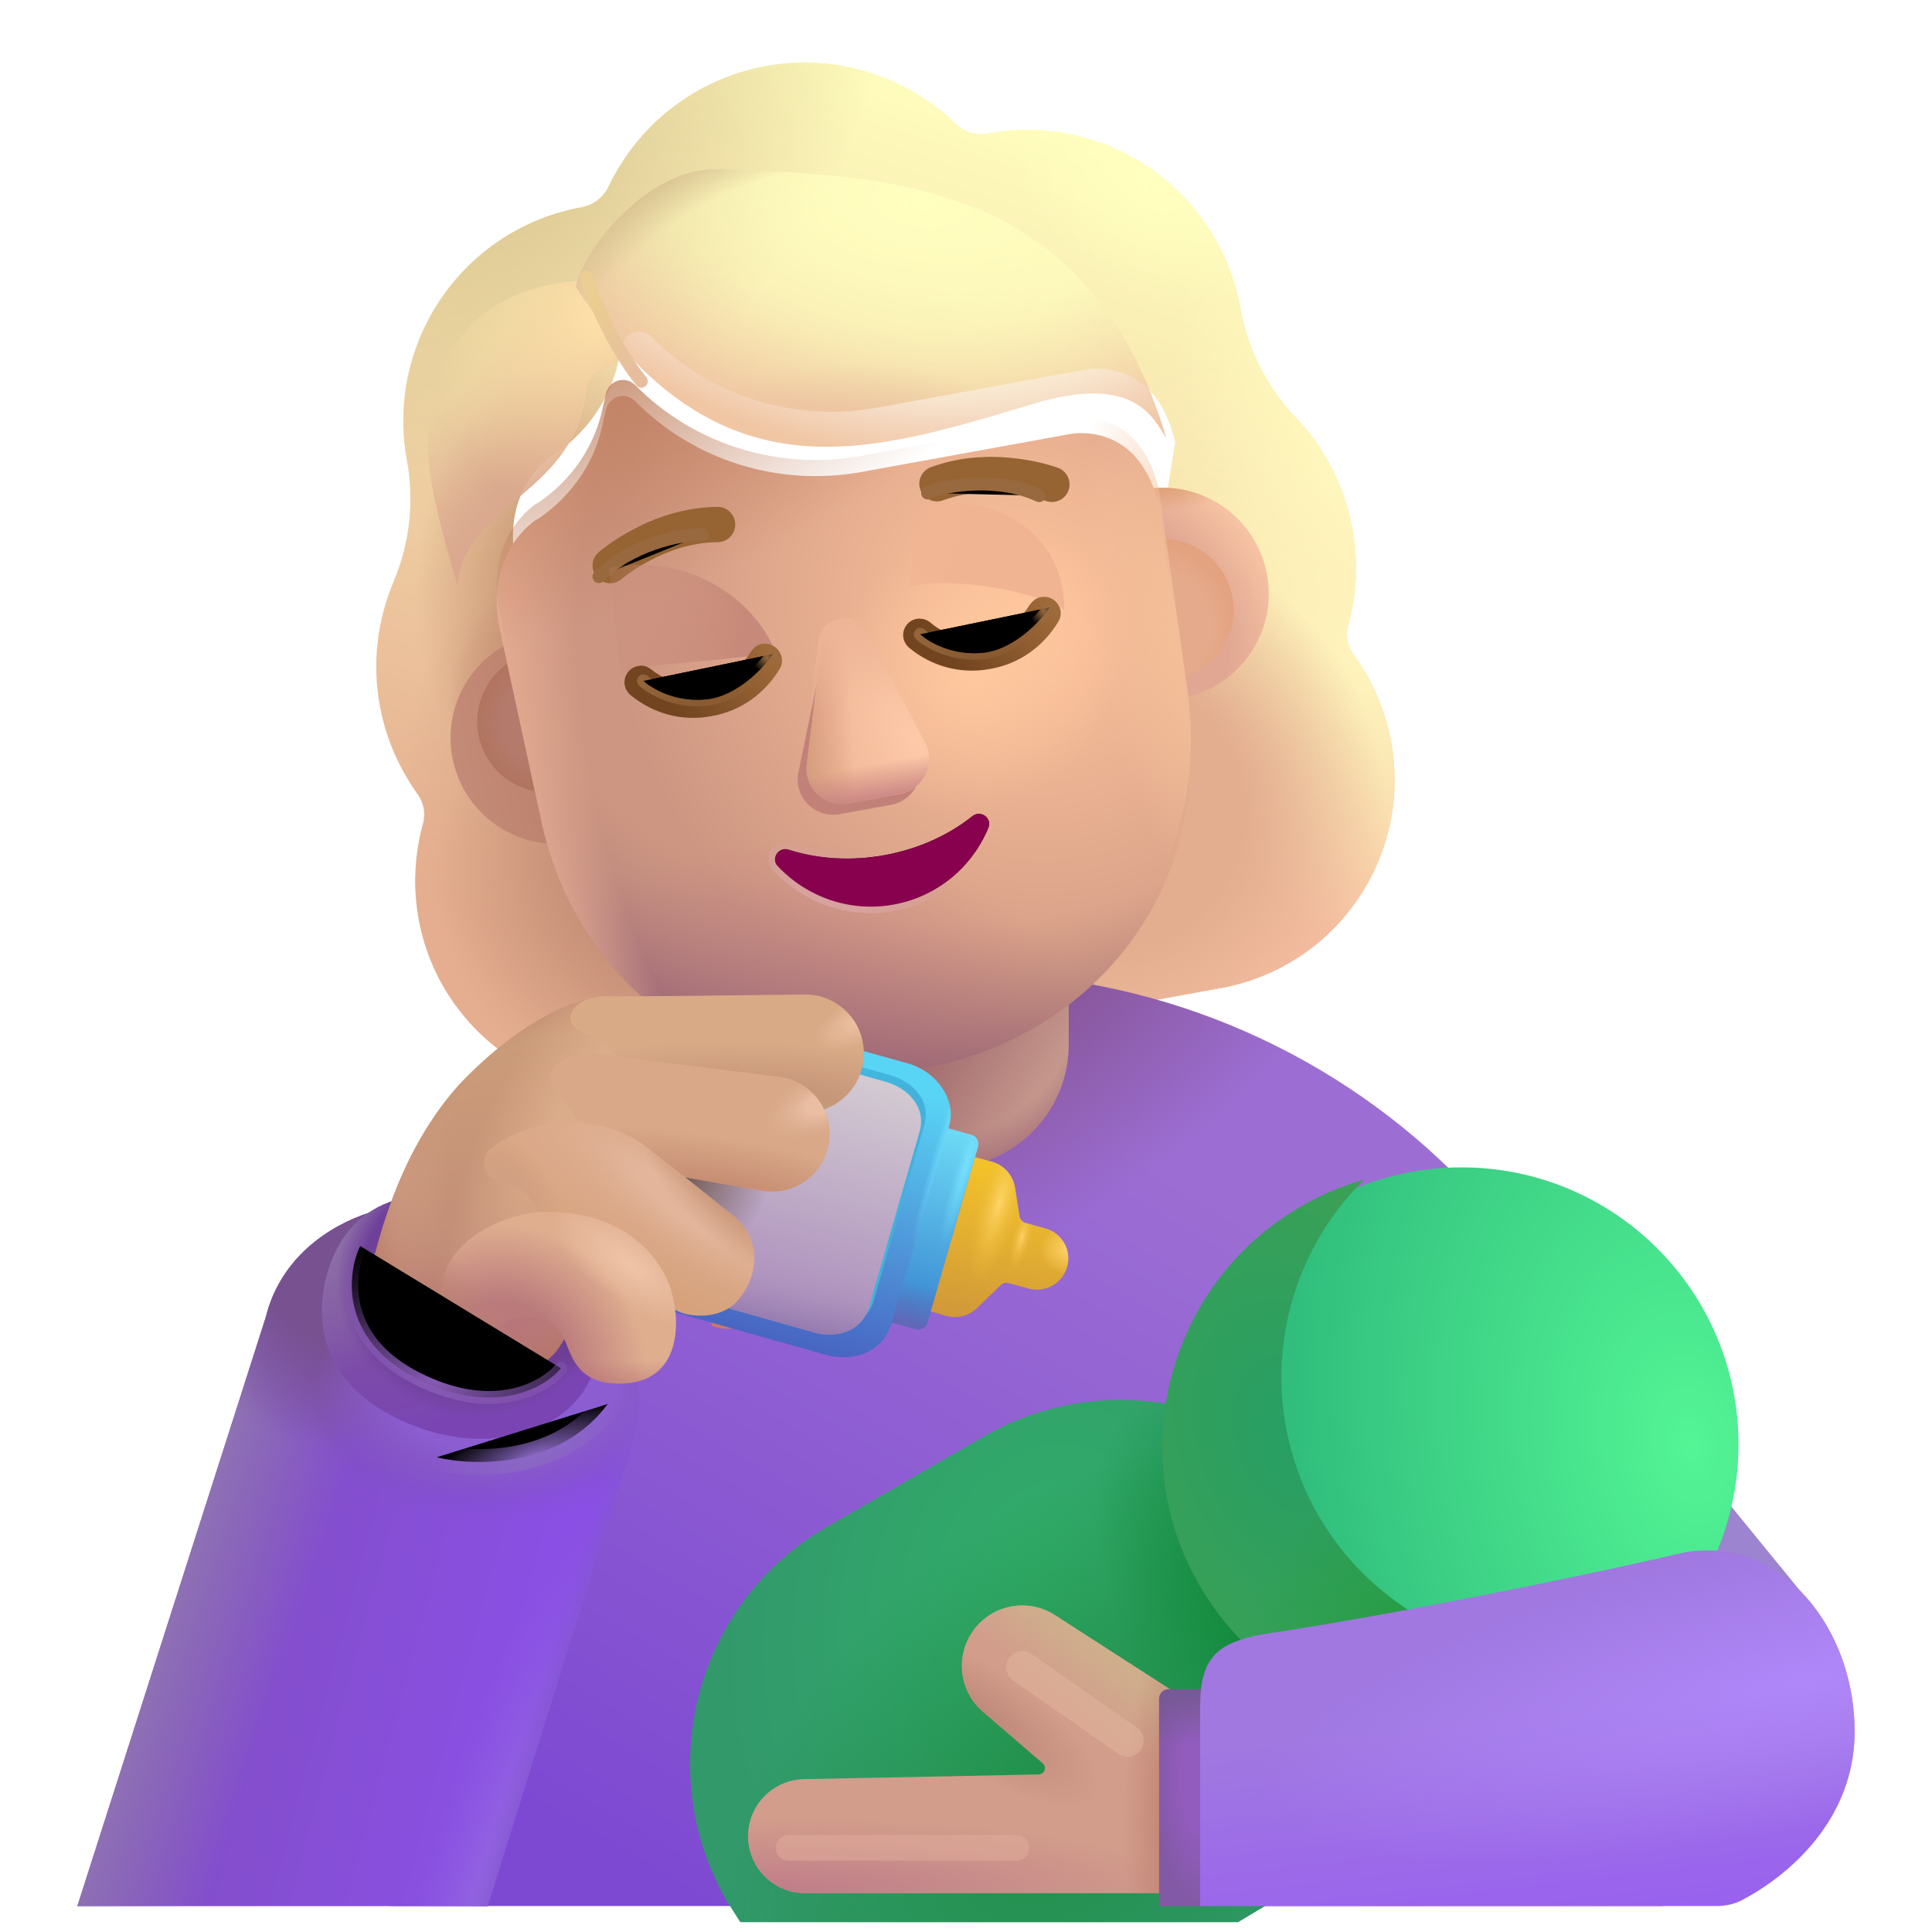 <svg viewBox="1 1 30 30" xmlns="http://www.w3.org/2000/svg">
<g filter="url(#filter0_i_4002_3542)">
<path fill-rule="evenodd" clip-rule="evenodd" d="M21.685 11.455C21.82 10.979 21.843 10.47 21.75 9.961C21.665 9.491 21.488 9.068 21.241 8.697L21.247 8.696C21.133 8.529 21.011 8.374 20.87 8.232L20.867 8.229C20.425 7.763 20.129 7.175 20.015 6.544L20.013 6.534C19.68 4.702 17.924 3.487 16.092 3.82C15.909 3.853 15.721 3.803 15.591 3.669C14.839 2.944 13.752 2.574 12.643 2.775C11.533 2.977 10.646 3.706 10.197 4.65C10.121 4.811 9.965 4.934 9.782 4.967C9.753 4.972 9.725 4.978 9.697 4.984C7.912 5.355 6.74 7.085 7.067 8.888L7.069 8.898C7.184 9.529 7.114 10.183 6.864 10.775L6.862 10.78C6.614 11.371 6.524 12.027 6.648 12.707C6.742 13.226 6.951 13.682 7.234 14.083C7.331 14.213 7.363 14.386 7.317 14.541C7.192 15.005 7.156 15.506 7.249 16.015C7.575 17.806 9.283 18.988 11.074 18.663L19.704 17.093C21.495 16.768 22.677 15.06 22.352 13.269C22.259 12.76 22.05 12.304 21.769 11.913C21.672 11.784 21.64 11.611 21.685 11.455ZM8.868 11.01L8.855 11.012L10.492 13.162C11.128 15.957 11.715 12.939 14.402 12.45C17.088 11.962 18.83 14.886 18.442 12.045L18.999 8.622C18.718 7.38 17.794 7.457 17.613 7.49L14.375 8.079C13.097 8.312 11.776 7.905 10.862 6.98C10.707 6.828 10.454 6.905 10.407 7.115L10.36 7.325C10.236 7.931 9.881 8.44 9.39 8.784C9.375 8.792 9.359 8.803 9.342 8.814C9.325 8.825 9.309 8.836 9.294 8.844C9.079 9.01 8.59 9.481 8.743 10.439L8.809 10.745L8.868 11.01Z" fill="url(#paint0_linear_4002_3542)"/>
<path fill-rule="evenodd" clip-rule="evenodd" d="M21.685 11.455C21.82 10.979 21.843 10.47 21.75 9.961C21.665 9.491 21.488 9.068 21.241 8.697L21.247 8.696C21.133 8.529 21.011 8.374 20.87 8.232L20.867 8.229C20.425 7.763 20.129 7.175 20.015 6.544L20.013 6.534C19.68 4.702 17.924 3.487 16.092 3.82C15.909 3.853 15.721 3.803 15.591 3.669C14.839 2.944 13.752 2.574 12.643 2.775C11.533 2.977 10.646 3.706 10.197 4.65C10.121 4.811 9.965 4.934 9.782 4.967C9.753 4.972 9.725 4.978 9.697 4.984C7.912 5.355 6.74 7.085 7.067 8.888L7.069 8.898C7.184 9.529 7.114 10.183 6.864 10.775L6.862 10.78C6.614 11.371 6.524 12.027 6.648 12.707C6.742 13.226 6.951 13.682 7.234 14.083C7.331 14.213 7.363 14.386 7.317 14.541C7.192 15.005 7.156 15.506 7.249 16.015C7.575 17.806 9.283 18.988 11.074 18.663L19.704 17.093C21.495 16.768 22.677 15.06 22.352 13.269C22.259 12.76 22.05 12.304 21.769 11.913C21.672 11.784 21.64 11.611 21.685 11.455ZM8.868 11.01L8.855 11.012L10.492 13.162C11.128 15.957 11.715 12.939 14.402 12.45C17.088 11.962 18.83 14.886 18.442 12.045L18.999 8.622C18.718 7.38 17.794 7.457 17.613 7.49L14.375 8.079C13.097 8.312 11.776 7.905 10.862 6.98C10.707 6.828 10.454 6.905 10.407 7.115L10.36 7.325C10.236 7.931 9.881 8.44 9.39 8.784C9.375 8.792 9.359 8.803 9.342 8.814C9.325 8.825 9.309 8.836 9.294 8.844C9.079 9.01 8.59 9.481 8.743 10.439L8.809 10.745L8.868 11.01Z" fill="url(#paint1_radial_4002_3542)"/>
<path fill-rule="evenodd" clip-rule="evenodd" d="M21.685 11.455C21.82 10.979 21.843 10.47 21.75 9.961C21.665 9.491 21.488 9.068 21.241 8.697L21.247 8.696C21.133 8.529 21.011 8.374 20.87 8.232L20.867 8.229C20.425 7.763 20.129 7.175 20.015 6.544L20.013 6.534C19.68 4.702 17.924 3.487 16.092 3.82C15.909 3.853 15.721 3.803 15.591 3.669C14.839 2.944 13.752 2.574 12.643 2.775C11.533 2.977 10.646 3.706 10.197 4.65C10.121 4.811 9.965 4.934 9.782 4.967C9.753 4.972 9.725 4.978 9.697 4.984C7.912 5.355 6.74 7.085 7.067 8.888L7.069 8.898C7.184 9.529 7.114 10.183 6.864 10.775L6.862 10.78C6.614 11.371 6.524 12.027 6.648 12.707C6.742 13.226 6.951 13.682 7.234 14.083C7.331 14.213 7.363 14.386 7.317 14.541C7.192 15.005 7.156 15.506 7.249 16.015C7.575 17.806 9.283 18.988 11.074 18.663L19.704 17.093C21.495 16.768 22.677 15.06 22.352 13.269C22.259 12.76 22.05 12.304 21.769 11.913C21.672 11.784 21.64 11.611 21.685 11.455ZM8.868 11.01L8.855 11.012L10.492 13.162C11.128 15.957 11.715 12.939 14.402 12.45C17.088 11.962 18.83 14.886 18.442 12.045L18.999 8.622C18.718 7.38 17.794 7.457 17.613 7.49L14.375 8.079C13.097 8.312 11.776 7.905 10.862 6.98C10.707 6.828 10.454 6.905 10.407 7.115L10.36 7.325C10.236 7.931 9.881 8.44 9.39 8.784C9.375 8.792 9.359 8.803 9.342 8.814C9.325 8.825 9.309 8.836 9.294 8.844C9.079 9.01 8.59 9.481 8.743 10.439L8.809 10.745L8.868 11.01Z" fill="url(#paint2_radial_4002_3542)"/>
<path fill-rule="evenodd" clip-rule="evenodd" d="M21.685 11.455C21.82 10.979 21.843 10.47 21.75 9.961C21.665 9.491 21.488 9.068 21.241 8.697L21.247 8.696C21.133 8.529 21.011 8.374 20.87 8.232L20.867 8.229C20.425 7.763 20.129 7.175 20.015 6.544L20.013 6.534C19.68 4.702 17.924 3.487 16.092 3.82C15.909 3.853 15.721 3.803 15.591 3.669C14.839 2.944 13.752 2.574 12.643 2.775C11.533 2.977 10.646 3.706 10.197 4.65C10.121 4.811 9.965 4.934 9.782 4.967C9.753 4.972 9.725 4.978 9.697 4.984C7.912 5.355 6.74 7.085 7.067 8.888L7.069 8.898C7.184 9.529 7.114 10.183 6.864 10.775L6.862 10.78C6.614 11.371 6.524 12.027 6.648 12.707C6.742 13.226 6.951 13.682 7.234 14.083C7.331 14.213 7.363 14.386 7.317 14.541C7.192 15.005 7.156 15.506 7.249 16.015C7.575 17.806 9.283 18.988 11.074 18.663L19.704 17.093C21.495 16.768 22.677 15.06 22.352 13.269C22.259 12.76 22.05 12.304 21.769 11.913C21.672 11.784 21.64 11.611 21.685 11.455ZM8.868 11.01L8.855 11.012L10.492 13.162C11.128 15.957 11.715 12.939 14.402 12.45C17.088 11.962 18.83 14.886 18.442 12.045L18.999 8.622C18.718 7.38 17.794 7.457 17.613 7.49L14.375 8.079C13.097 8.312 11.776 7.905 10.862 6.98C10.707 6.828 10.454 6.905 10.407 7.115L10.36 7.325C10.236 7.931 9.881 8.44 9.39 8.784C9.375 8.792 9.359 8.803 9.342 8.814C9.325 8.825 9.309 8.836 9.294 8.844C9.079 9.01 8.59 9.481 8.743 10.439L8.809 10.745L8.868 11.01Z" fill="url(#paint3_radial_4002_3542)"/>
<path fill-rule="evenodd" clip-rule="evenodd" d="M21.685 11.455C21.82 10.979 21.843 10.47 21.75 9.961C21.665 9.491 21.488 9.068 21.241 8.697L21.247 8.696C21.133 8.529 21.011 8.374 20.87 8.232L20.867 8.229C20.425 7.763 20.129 7.175 20.015 6.544L20.013 6.534C19.68 4.702 17.924 3.487 16.092 3.82C15.909 3.853 15.721 3.803 15.591 3.669C14.839 2.944 13.752 2.574 12.643 2.775C11.533 2.977 10.646 3.706 10.197 4.65C10.121 4.811 9.965 4.934 9.782 4.967C9.753 4.972 9.725 4.978 9.697 4.984C7.912 5.355 6.74 7.085 7.067 8.888L7.069 8.898C7.184 9.529 7.114 10.183 6.864 10.775L6.862 10.78C6.614 11.371 6.524 12.027 6.648 12.707C6.742 13.226 6.951 13.682 7.234 14.083C7.331 14.213 7.363 14.386 7.317 14.541C7.192 15.005 7.156 15.506 7.249 16.015C7.575 17.806 9.283 18.988 11.074 18.663L19.704 17.093C21.495 16.768 22.677 15.06 22.352 13.269C22.259 12.76 22.05 12.304 21.769 11.913C21.672 11.784 21.64 11.611 21.685 11.455ZM8.868 11.01L8.855 11.012L10.492 13.162C11.128 15.957 11.715 12.939 14.402 12.45C17.088 11.962 18.83 14.886 18.442 12.045L18.999 8.622C18.718 7.38 17.794 7.457 17.613 7.49L14.375 8.079C13.097 8.312 11.776 7.905 10.862 6.98C10.707 6.828 10.454 6.905 10.407 7.115L10.36 7.325C10.236 7.931 9.881 8.44 9.39 8.784C9.375 8.792 9.359 8.803 9.342 8.814C9.325 8.825 9.309 8.836 9.294 8.844C9.079 9.01 8.59 9.481 8.743 10.439L8.809 10.745L8.868 11.01Z" fill="url(#paint4_radial_4002_3542)"/>
<path fill-rule="evenodd" clip-rule="evenodd" d="M21.685 11.455C21.82 10.979 21.843 10.47 21.75 9.961C21.665 9.491 21.488 9.068 21.241 8.697L21.247 8.696C21.133 8.529 21.011 8.374 20.87 8.232L20.867 8.229C20.425 7.763 20.129 7.175 20.015 6.544L20.013 6.534C19.68 4.702 17.924 3.487 16.092 3.82C15.909 3.853 15.721 3.803 15.591 3.669C14.839 2.944 13.752 2.574 12.643 2.775C11.533 2.977 10.646 3.706 10.197 4.65C10.121 4.811 9.965 4.934 9.782 4.967C9.753 4.972 9.725 4.978 9.697 4.984C7.912 5.355 6.74 7.085 7.067 8.888L7.069 8.898C7.184 9.529 7.114 10.183 6.864 10.775L6.862 10.78C6.614 11.371 6.524 12.027 6.648 12.707C6.742 13.226 6.951 13.682 7.234 14.083C7.331 14.213 7.363 14.386 7.317 14.541C7.192 15.005 7.156 15.506 7.249 16.015C7.575 17.806 9.283 18.988 11.074 18.663L19.704 17.093C21.495 16.768 22.677 15.06 22.352 13.269C22.259 12.76 22.05 12.304 21.769 11.913C21.672 11.784 21.64 11.611 21.685 11.455ZM8.868 11.01L8.855 11.012L10.492 13.162C11.128 15.957 11.715 12.939 14.402 12.45C17.088 11.962 18.83 14.886 18.442 12.045L18.999 8.622C18.718 7.38 17.794 7.457 17.613 7.49L14.375 8.079C13.097 8.312 11.776 7.905 10.862 6.98C10.707 6.828 10.454 6.905 10.407 7.115L10.36 7.325C10.236 7.931 9.881 8.44 9.39 8.784C9.375 8.792 9.359 8.803 9.342 8.814C9.325 8.825 9.309 8.836 9.294 8.844C9.079 9.01 8.59 9.481 8.743 10.439L8.809 10.745L8.868 11.01Z" fill="url(#paint5_radial_4002_3542)"/>
<path fill-rule="evenodd" clip-rule="evenodd" d="M21.685 11.455C21.82 10.979 21.843 10.47 21.75 9.961C21.665 9.491 21.488 9.068 21.241 8.697L21.247 8.696C21.133 8.529 21.011 8.374 20.87 8.232L20.867 8.229C20.425 7.763 20.129 7.175 20.015 6.544L20.013 6.534C19.68 4.702 17.924 3.487 16.092 3.82C15.909 3.853 15.721 3.803 15.591 3.669C14.839 2.944 13.752 2.574 12.643 2.775C11.533 2.977 10.646 3.706 10.197 4.65C10.121 4.811 9.965 4.934 9.782 4.967C9.753 4.972 9.725 4.978 9.697 4.984C7.912 5.355 6.74 7.085 7.067 8.888L7.069 8.898C7.184 9.529 7.114 10.183 6.864 10.775L6.862 10.78C6.614 11.371 6.524 12.027 6.648 12.707C6.742 13.226 6.951 13.682 7.234 14.083C7.331 14.213 7.363 14.386 7.317 14.541C7.192 15.005 7.156 15.506 7.249 16.015C7.575 17.806 9.283 18.988 11.074 18.663L19.704 17.093C21.495 16.768 22.677 15.06 22.352 13.269C22.259 12.76 22.05 12.304 21.769 11.913C21.672 11.784 21.64 11.611 21.685 11.455ZM8.868 11.01L8.855 11.012L10.492 13.162C11.128 15.957 11.715 12.939 14.402 12.45C17.088 11.962 18.83 14.886 18.442 12.045L18.999 8.622C18.718 7.38 17.794 7.457 17.613 7.49L14.375 8.079C13.097 8.312 11.776 7.905 10.862 6.98C10.707 6.828 10.454 6.905 10.407 7.115L10.36 7.325C10.236 7.931 9.881 8.44 9.39 8.784C9.375 8.792 9.359 8.803 9.342 8.814C9.325 8.825 9.309 8.836 9.294 8.844C9.079 9.01 8.59 9.481 8.743 10.439L8.809 10.745L8.868 11.01Z" fill="url(#paint6_radial_4002_3542)"/>
<path fill-rule="evenodd" clip-rule="evenodd" d="M21.685 11.455C21.82 10.979 21.843 10.47 21.75 9.961C21.665 9.491 21.488 9.068 21.241 8.697L21.247 8.696C21.133 8.529 21.011 8.374 20.87 8.232L20.867 8.229C20.425 7.763 20.129 7.175 20.015 6.544L20.013 6.534C19.68 4.702 17.924 3.487 16.092 3.82C15.909 3.853 15.721 3.803 15.591 3.669C14.839 2.944 13.752 2.574 12.643 2.775C11.533 2.977 10.646 3.706 10.197 4.65C10.121 4.811 9.965 4.934 9.782 4.967C9.753 4.972 9.725 4.978 9.697 4.984C7.912 5.355 6.74 7.085 7.067 8.888L7.069 8.898C7.184 9.529 7.114 10.183 6.864 10.775L6.862 10.78C6.614 11.371 6.524 12.027 6.648 12.707C6.742 13.226 6.951 13.682 7.234 14.083C7.331 14.213 7.363 14.386 7.317 14.541C7.192 15.005 7.156 15.506 7.249 16.015C7.575 17.806 9.283 18.988 11.074 18.663L19.704 17.093C21.495 16.768 22.677 15.06 22.352 13.269C22.259 12.76 22.05 12.304 21.769 11.913C21.672 11.784 21.64 11.611 21.685 11.455ZM8.868 11.01L8.855 11.012L10.492 13.162C11.128 15.957 11.715 12.939 14.402 12.45C17.088 11.962 18.83 14.886 18.442 12.045L18.999 8.622C18.718 7.38 17.794 7.457 17.613 7.49L14.375 8.079C13.097 8.312 11.776 7.905 10.862 6.98C10.707 6.828 10.454 6.905 10.407 7.115L10.36 7.325C10.236 7.931 9.881 8.44 9.39 8.784C9.375 8.792 9.359 8.803 9.342 8.814C9.325 8.825 9.309 8.836 9.294 8.844C9.079 9.01 8.59 9.481 8.743 10.439L8.809 10.745L8.868 11.01Z" fill="url(#paint7_radial_4002_3542)"/>
<path fill-rule="evenodd" clip-rule="evenodd" d="M21.685 11.455C21.82 10.979 21.843 10.47 21.75 9.961C21.665 9.491 21.488 9.068 21.241 8.697L21.247 8.696C21.133 8.529 21.011 8.374 20.87 8.232L20.867 8.229C20.425 7.763 20.129 7.175 20.015 6.544L20.013 6.534C19.68 4.702 17.924 3.487 16.092 3.82C15.909 3.853 15.721 3.803 15.591 3.669C14.839 2.944 13.752 2.574 12.643 2.775C11.533 2.977 10.646 3.706 10.197 4.65C10.121 4.811 9.965 4.934 9.782 4.967C9.753 4.972 9.725 4.978 9.697 4.984C7.912 5.355 6.74 7.085 7.067 8.888L7.069 8.898C7.184 9.529 7.114 10.183 6.864 10.775L6.862 10.78C6.614 11.371 6.524 12.027 6.648 12.707C6.742 13.226 6.951 13.682 7.234 14.083C7.331 14.213 7.363 14.386 7.317 14.541C7.192 15.005 7.156 15.506 7.249 16.015C7.575 17.806 9.283 18.988 11.074 18.663L19.704 17.093C21.495 16.768 22.677 15.06 22.352 13.269C22.259 12.76 22.05 12.304 21.769 11.913C21.672 11.784 21.64 11.611 21.685 11.455ZM8.868 11.01L8.855 11.012L10.492 13.162C11.128 15.957 11.715 12.939 14.402 12.45C17.088 11.962 18.83 14.886 18.442 12.045L18.999 8.622C18.718 7.38 17.794 7.457 17.613 7.49L14.375 8.079C13.097 8.312 11.776 7.905 10.862 6.98C10.707 6.828 10.454 6.905 10.407 7.115L10.36 7.325C10.236 7.931 9.881 8.44 9.39 8.784C9.375 8.792 9.359 8.803 9.342 8.814C9.325 8.825 9.309 8.836 9.294 8.844C9.079 9.01 8.59 9.481 8.743 10.439L8.809 10.745L8.868 11.01Z" fill="url(#paint8_radial_4002_3542)"/>
<path fill-rule="evenodd" clip-rule="evenodd" d="M21.685 11.455C21.82 10.979 21.843 10.47 21.75 9.961C21.665 9.491 21.488 9.068 21.241 8.697L21.247 8.696C21.133 8.529 21.011 8.374 20.87 8.232L20.867 8.229C20.425 7.763 20.129 7.175 20.015 6.544L20.013 6.534C19.68 4.702 17.924 3.487 16.092 3.82C15.909 3.853 15.721 3.803 15.591 3.669C14.839 2.944 13.752 2.574 12.643 2.775C11.533 2.977 10.646 3.706 10.197 4.65C10.121 4.811 9.965 4.934 9.782 4.967C9.753 4.972 9.725 4.978 9.697 4.984C7.912 5.355 6.74 7.085 7.067 8.888L7.069 8.898C7.184 9.529 7.114 10.183 6.864 10.775L6.862 10.78C6.614 11.371 6.524 12.027 6.648 12.707C6.742 13.226 6.951 13.682 7.234 14.083C7.331 14.213 7.363 14.386 7.317 14.541C7.192 15.005 7.156 15.506 7.249 16.015C7.575 17.806 9.283 18.988 11.074 18.663L19.704 17.093C21.495 16.768 22.677 15.06 22.352 13.269C22.259 12.76 22.05 12.304 21.769 11.913C21.672 11.784 21.64 11.611 21.685 11.455ZM8.868 11.01L8.855 11.012L10.492 13.162C11.128 15.957 11.715 12.939 14.402 12.45C17.088 11.962 18.83 14.886 18.442 12.045L18.999 8.622C18.718 7.38 17.794 7.457 17.613 7.49L14.375 8.079C13.097 8.312 11.776 7.905 10.862 6.98C10.707 6.828 10.454 6.905 10.407 7.115L10.36 7.325C10.236 7.931 9.881 8.44 9.39 8.784C9.375 8.792 9.359 8.803 9.342 8.814C9.325 8.825 9.309 8.836 9.294 8.844C9.079 9.01 8.59 9.481 8.743 10.439L8.809 10.745L8.868 11.01Z" fill="url(#paint9_radial_4002_3542)"/>
<path fill-rule="evenodd" clip-rule="evenodd" d="M21.685 11.455C21.82 10.979 21.843 10.47 21.75 9.961C21.665 9.491 21.488 9.068 21.241 8.697L21.247 8.696C21.133 8.529 21.011 8.374 20.87 8.232L20.867 8.229C20.425 7.763 20.129 7.175 20.015 6.544L20.013 6.534C19.68 4.702 17.924 3.487 16.092 3.82C15.909 3.853 15.721 3.803 15.591 3.669C14.839 2.944 13.752 2.574 12.643 2.775C11.533 2.977 10.646 3.706 10.197 4.65C10.121 4.811 9.965 4.934 9.782 4.967C9.753 4.972 9.725 4.978 9.697 4.984C7.912 5.355 6.74 7.085 7.067 8.888L7.069 8.898C7.184 9.529 7.114 10.183 6.864 10.775L6.862 10.78C6.614 11.371 6.524 12.027 6.648 12.707C6.742 13.226 6.951 13.682 7.234 14.083C7.331 14.213 7.363 14.386 7.317 14.541C7.192 15.005 7.156 15.506 7.249 16.015C7.575 17.806 9.283 18.988 11.074 18.663L19.704 17.093C21.495 16.768 22.677 15.06 22.352 13.269C22.259 12.76 22.05 12.304 21.769 11.913C21.672 11.784 21.64 11.611 21.685 11.455ZM8.868 11.01L8.855 11.012L10.492 13.162C11.128 15.957 11.715 12.939 14.402 12.45C17.088 11.962 18.83 14.886 18.442 12.045L18.999 8.622C18.718 7.38 17.794 7.457 17.613 7.49L14.375 8.079C13.097 8.312 11.776 7.905 10.862 6.98C10.707 6.828 10.454 6.905 10.407 7.115L10.36 7.325C10.236 7.931 9.881 8.44 9.39 8.784C9.375 8.792 9.359 8.803 9.342 8.814C9.325 8.825 9.309 8.836 9.294 8.844C9.079 9.01 8.59 9.481 8.743 10.439L8.809 10.745L8.868 11.01Z" fill="url(#paint10_radial_4002_3542)"/>
<path fill-rule="evenodd" clip-rule="evenodd" d="M21.685 11.455C21.82 10.979 21.843 10.47 21.75 9.961C21.665 9.491 21.488 9.068 21.241 8.697L21.247 8.696C21.133 8.529 21.011 8.374 20.87 8.232L20.867 8.229C20.425 7.763 20.129 7.175 20.015 6.544L20.013 6.534C19.68 4.702 17.924 3.487 16.092 3.82C15.909 3.853 15.721 3.803 15.591 3.669C14.839 2.944 13.752 2.574 12.643 2.775C11.533 2.977 10.646 3.706 10.197 4.65C10.121 4.811 9.965 4.934 9.782 4.967C9.753 4.972 9.725 4.978 9.697 4.984C7.912 5.355 6.74 7.085 7.067 8.888L7.069 8.898C7.184 9.529 7.114 10.183 6.864 10.775L6.862 10.78C6.614 11.371 6.524 12.027 6.648 12.707C6.742 13.226 6.951 13.682 7.234 14.083C7.331 14.213 7.363 14.386 7.317 14.541C7.192 15.005 7.156 15.506 7.249 16.015C7.575 17.806 9.283 18.988 11.074 18.663L19.704 17.093C21.495 16.768 22.677 15.06 22.352 13.269C22.259 12.76 22.05 12.304 21.769 11.913C21.672 11.784 21.64 11.611 21.685 11.455ZM8.868 11.01L8.855 11.012L10.492 13.162C11.128 15.957 11.715 12.939 14.402 12.45C17.088 11.962 18.83 14.886 18.442 12.045L18.999 8.622C18.718 7.38 17.794 7.457 17.613 7.49L14.375 8.079C13.097 8.312 11.776 7.905 10.862 6.98C10.707 6.828 10.454 6.905 10.407 7.115L10.36 7.325C10.236 7.931 9.881 8.44 9.39 8.784C9.375 8.792 9.359 8.803 9.342 8.814C9.325 8.825 9.309 8.836 9.294 8.844C9.079 9.01 8.59 9.481 8.743 10.439L8.809 10.745L8.868 11.01Z" fill="url(#paint11_radial_4002_3542)"/>
</g>
<path d="M7.155 30.597C6.105 30.597 5.255 29.747 5.265 28.697L5.275 26.567C5.275 20.797 10.065 16.107 15.965 16.107C21.875 16.107 26.655 20.787 26.655 26.567L26.825 30.597H7.155Z" fill="url(#paint12_linear_4002_3542)"/>
<path d="M7.155 30.597C6.105 30.597 5.255 29.747 5.265 28.697L5.275 26.567C5.275 20.797 10.065 16.107 15.965 16.107C21.875 16.107 26.655 20.787 26.655 26.567L26.825 30.597H7.155Z" fill="url(#paint13_radial_4002_3542)"/>
<path d="M15.685 19.128C16.745 19.128 17.595 18.268 17.595 17.218V14.958C17.595 13.898 16.735 13.048 15.685 13.048C14.625 13.048 13.775 13.908 13.775 14.958V17.218C13.765 18.278 14.625 19.128 15.685 19.128Z" fill="url(#paint14_linear_4002_3542)"/>
<path d="M15.685 19.128C16.745 19.128 17.595 18.268 17.595 17.218V14.958C17.595 13.898 16.735 13.048 15.685 13.048C14.625 13.048 13.775 13.908 13.775 14.958V17.218C13.765 18.278 14.625 19.128 15.685 19.128Z" fill="url(#paint15_radial_4002_3542)"/>
<g filter="url(#filter1_i_4002_3542)">
<path d="M9.784 13.827C10.678 13.664 11.271 12.808 11.108 11.914C10.946 11.021 10.09 10.428 9.196 10.591C8.302 10.753 7.71 11.609 7.872 12.503C8.035 13.397 8.891 13.989 9.784 13.827Z" fill="url(#paint16_linear_4002_3542)"/>
</g>
<g filter="url(#filter2_i_4002_3542)">
<path d="M19.351 12.087C20.245 11.924 20.837 11.068 20.675 10.174C20.512 9.281 19.656 8.688 18.762 8.85C17.869 9.013 17.276 9.869 17.439 10.763C17.601 11.656 18.457 12.249 19.351 12.087Z" fill="url(#paint17_radial_4002_3542)"/>
<path d="M19.351 12.087C20.245 11.924 20.837 11.068 20.675 10.174C20.512 9.281 19.656 8.688 18.762 8.85C17.869 9.013 17.276 9.869 17.439 10.763C17.601 11.656 18.457 12.249 19.351 12.087Z" fill="url(#paint18_radial_4002_3542)"/>
</g>
<g filter="url(#filter3_f_4002_3542)">
<path d="M19.253 11.549C19.849 11.44 20.245 10.869 20.137 10.272C20.028 9.676 19.457 9.28 18.86 9.389C18.264 9.497 17.868 10.069 17.976 10.665C18.085 11.262 18.656 11.657 19.253 11.549Z" fill="#E5AA8B"/>
<path d="M19.253 11.549C19.849 11.44 20.245 10.869 20.137 10.272C20.028 9.676 19.457 9.28 18.86 9.389C18.264 9.497 17.868 10.069 17.976 10.665C18.085 11.262 18.656 11.657 19.253 11.549Z" fill="url(#paint19_radial_4002_3542)"/>
</g>
<g filter="url(#filter4_f_4002_3542)">
<path d="M9.706 13.285C10.302 13.177 10.698 12.605 10.59 12.009C10.481 11.412 9.91 11.016 9.313 11.125C8.717 11.233 8.321 11.805 8.429 12.401C8.538 12.998 9.109 13.394 9.706 13.285Z" fill="#B47A6C"/>
<path d="M9.706 13.285C10.302 13.177 10.698 12.605 10.59 12.009C10.481 11.412 9.91 11.016 9.313 11.125C8.717 11.233 8.321 11.805 8.429 12.401C8.538 12.998 9.109 13.394 9.706 13.285Z" fill="url(#paint20_radial_4002_3542)"/>
</g>
<g filter="url(#filter5_i_4002_3542)">
<path d="M8.809 10.745L8.743 10.439C8.59 9.481 9.079 9.01 9.294 8.844C9.309 8.836 9.325 8.825 9.342 8.814C9.359 8.803 9.375 8.792 9.39 8.784C9.881 8.44 10.236 7.931 10.361 7.325L10.408 7.115C10.455 6.905 10.707 6.827 10.862 6.979C11.776 7.905 13.097 8.311 14.375 8.079L17.613 7.49C17.795 7.457 18.718 7.38 18.999 8.622L19.442 11.734C19.83 14.575 17.974 16.868 15.287 17.356C12.601 17.845 10.056 16.352 9.419 13.557L8.809 10.745Z" fill="url(#paint21_radial_4002_3542)"/>
<path d="M8.809 10.745L8.743 10.439C8.59 9.481 9.079 9.01 9.294 8.844C9.309 8.836 9.325 8.825 9.342 8.814C9.359 8.803 9.375 8.792 9.39 8.784C9.881 8.44 10.236 7.931 10.361 7.325L10.408 7.115C10.455 6.905 10.707 6.827 10.862 6.979C11.776 7.905 13.097 8.311 14.375 8.079L17.613 7.49C17.795 7.457 18.718 7.38 18.999 8.622L19.442 11.734C19.83 14.575 17.974 16.868 15.287 17.356C12.601 17.845 10.056 16.352 9.419 13.557L8.809 10.745Z" fill="url(#paint22_radial_4002_3542)"/>
<path d="M8.809 10.745L8.743 10.439C8.59 9.481 9.079 9.01 9.294 8.844C9.309 8.836 9.325 8.825 9.342 8.814C9.359 8.803 9.375 8.792 9.39 8.784C9.881 8.44 10.236 7.931 10.361 7.325L10.408 7.115C10.455 6.905 10.707 6.827 10.862 6.979C11.776 7.905 13.097 8.311 14.375 8.079L17.613 7.49C17.795 7.457 18.718 7.38 18.999 8.622L19.442 11.734C19.83 14.575 17.974 16.868 15.287 17.356C12.601 17.845 10.056 16.352 9.419 13.557L8.809 10.745Z" fill="url(#paint23_radial_4002_3542)"/>
<path d="M8.809 10.745L8.743 10.439C8.59 9.481 9.079 9.01 9.294 8.844C9.309 8.836 9.325 8.825 9.342 8.814C9.359 8.803 9.375 8.792 9.39 8.784C9.881 8.44 10.236 7.931 10.361 7.325L10.408 7.115C10.455 6.905 10.707 6.827 10.862 6.979C11.776 7.905 13.097 8.311 14.375 8.079L17.613 7.49C17.795 7.457 18.718 7.38 18.999 8.622L19.442 11.734C19.83 14.575 17.974 16.868 15.287 17.356C12.601 17.845 10.056 16.352 9.419 13.557L8.809 10.745Z" fill="url(#paint24_radial_4002_3542)"/>
<path d="M8.809 10.745L8.743 10.439C8.59 9.481 9.079 9.01 9.294 8.844C9.309 8.836 9.325 8.825 9.342 8.814C9.359 8.803 9.375 8.792 9.39 8.784C9.881 8.44 10.236 7.931 10.361 7.325L10.408 7.115C10.455 6.905 10.707 6.827 10.862 6.979C11.776 7.905 13.097 8.311 14.375 8.079L17.613 7.49C17.795 7.457 18.718 7.38 18.999 8.622L19.442 11.734C19.83 14.575 17.974 16.868 15.287 17.356C12.601 17.845 10.056 16.352 9.419 13.557L8.809 10.745Z" fill="url(#paint25_radial_4002_3542)"/>
</g>
<path d="M8.855 11.012L8.868 11.009L8.809 10.745L8.743 10.439C8.59 9.481 9.079 9.01 9.294 8.844C9.309 8.836 9.325 8.825 9.342 8.814C9.359 8.803 9.375 8.792 9.39 8.784C9.881 8.44 10.236 7.931 10.361 7.325L10.408 7.115C10.455 6.905 10.707 6.827 10.862 6.979C11.776 7.905 13.097 8.311 14.375 8.079L17.613 7.49C17.795 7.457 18.718 7.38 18.999 8.622L19.442 11.734C19.83 14.575 17.974 16.868 15.287 17.356C12.601 17.845 10.056 16.352 9.419 13.557L8.855 11.012Z" fill="url(#paint26_radial_4002_3542)"/>
<path d="M8.855 11.012L8.868 11.009L8.809 10.745L8.743 10.439C8.59 9.481 9.079 9.01 9.294 8.844C9.309 8.836 9.325 8.825 9.342 8.814C9.359 8.803 9.375 8.792 9.39 8.784C9.881 8.44 10.236 7.931 10.361 7.325L10.408 7.115C10.455 6.905 10.707 6.827 10.862 6.979C11.776 7.905 13.097 8.311 14.375 8.079L17.613 7.49C17.795 7.457 18.718 7.38 18.999 8.622L19.442 11.734C19.83 14.575 17.974 16.868 15.287 17.356C12.601 17.845 10.056 16.352 9.419 13.557L8.855 11.012Z" fill="url(#paint27_radial_4002_3542)"/>
<g filter="url(#filter6_f_4002_3542)">
<path d="M13.767 11.199L13.39 13.034C13.345 13.405 13.671 13.71 14.042 13.642L14.832 13.498C15.203 13.431 15.4 13.026 15.228 12.7L14.383 11.087C14.2 10.729 13.818 10.799 13.767 11.199Z" fill="#C28178"/>
</g>
<g filter="url(#filter7_f_4002_3542)">
<path d="M13.752 11.058L13.528 12.865C13.483 13.236 13.808 13.541 14.179 13.473L14.97 13.329C15.341 13.262 15.538 12.857 15.366 12.531L14.52 10.918C14.337 10.561 13.803 10.658 13.752 11.058Z" fill="#EFB696"/>
<path d="M13.752 11.058L13.528 12.865C13.483 13.236 13.808 13.541 14.179 13.473L14.97 13.329C15.341 13.262 15.538 12.857 15.366 12.531L14.52 10.918C14.337 10.561 13.803 10.658 13.752 11.058Z" fill="url(#paint28_radial_4002_3542)"/>
<path d="M13.752 11.058L13.528 12.865C13.483 13.236 13.808 13.541 14.179 13.473L14.97 13.329C15.341 13.262 15.538 12.857 15.366 12.531L14.52 10.918C14.337 10.561 13.803 10.658 13.752 11.058Z" fill="url(#paint29_linear_4002_3542)"/>
<path d="M13.752 11.058L13.528 12.865C13.483 13.236 13.808 13.541 14.179 13.473L14.97 13.329C15.341 13.262 15.538 12.857 15.366 12.531L14.52 10.918C14.337 10.561 13.803 10.658 13.752 11.058Z" fill="url(#paint30_linear_4002_3542)"/>
</g>
<g filter="url(#filter8_f_4002_3542)">
<path d="M13.707 10.961L13.484 12.767C13.439 13.139 13.764 13.443 14.135 13.376L14.926 13.232C15.297 13.164 15.494 12.76 15.322 12.433L14.476 10.821C14.293 10.463 13.758 10.56 13.707 10.961Z" fill="url(#paint31_linear_4002_3542)"/>
</g>
<g filter="url(#filter9_f_4002_3542)">
<path d="M14.735 14.279C14.211 14.374 13.696 14.338 13.242 14.193C13.087 14.145 12.965 14.335 13.078 14.45C13.521 14.923 14.188 15.171 14.874 15.046C15.56 14.921 16.097 14.455 16.346 13.856C16.41 13.703 16.229 13.573 16.101 13.673C15.728 13.969 15.264 14.183 14.735 14.279Z" stroke="url(#paint32_linear_4002_3542)" stroke-width="0.2"/>
</g>
<path d="M14.735 14.279C14.211 14.374 13.696 14.338 13.242 14.193C13.087 14.145 12.965 14.335 13.078 14.45C13.521 14.923 14.188 15.171 14.874 15.046C15.56 14.921 16.097 14.455 16.346 13.856C16.41 13.703 16.229 13.573 16.101 13.673C15.728 13.969 15.264 14.183 14.735 14.279Z" fill="#88014E"/>
<g filter="url(#filter10_i_4002_3542)">
<path d="M10.46 10.185L10.456 10.189C10.456 10.189 10.456 10.189 10.456 10.189C10.342 10.288 10.169 10.277 10.069 10.163C9.97 10.05 9.981 9.876 10.095 9.776L10.095 9.776L10.096 9.775L10.099 9.773L10.107 9.766C10.114 9.76 10.124 9.752 10.137 9.742C10.162 9.722 10.197 9.694 10.243 9.661C10.333 9.596 10.463 9.51 10.626 9.424C10.947 9.252 11.409 9.074 11.941 9.071C12.093 9.07 12.216 9.192 12.217 9.344C12.218 9.495 12.095 9.618 11.944 9.619C11.53 9.621 11.158 9.761 10.883 9.908C10.747 9.98 10.637 10.053 10.563 10.106C10.526 10.133 10.498 10.155 10.48 10.169C10.471 10.176 10.464 10.182 10.46 10.185Z" fill="#966333"/>
</g>
<g filter="url(#filter11_f_4002_3542)">
<path d="M11.907 9.304C11.568 9.284 10.768 9.47 10.3 9.954" stroke="#98693E" stroke-width="0.2" stroke-linecap="round"/>
</g>
<g filter="url(#filter12_f_4002_3542)">
<path d="M8.181 6.199C8.704 5.529 9.604 5.359 10.126 5.357L10.767 6.582C10.501 6.589 10.287 6.721 10.127 6.942C9.978 8.71 8.213 8.77 8.106 10.095C7.681 8.623 7.277 7.356 8.181 6.199Z" fill="url(#paint33_radial_4002_3542)"/>
<path d="M8.181 6.199C8.704 5.529 9.604 5.359 10.126 5.357L10.767 6.582C10.501 6.589 10.287 6.721 10.127 6.942C9.978 8.71 8.213 8.77 8.106 10.095C7.681 8.623 7.277 7.356 8.181 6.199Z" fill="url(#paint34_radial_4002_3542)"/>
</g>
<g filter="url(#filter13_f_4002_3542)">
<path d="M12.171 3.627C10.986 3.583 9.986 5.017 9.944 5.46C12.157 8.819 14.475 8.039 17.064 7.265C18.613 6.802 18.916 7.491 19.114 7.815C17.934 3.816 14.871 3.728 12.171 3.627Z" fill="url(#paint35_radial_4002_3542)"/>
<path d="M12.171 3.627C10.986 3.583 9.986 5.017 9.944 5.46C12.157 8.819 14.475 8.039 17.064 7.265C18.613 6.802 18.916 7.491 19.114 7.815C17.934 3.816 14.871 3.728 12.171 3.627Z" fill="url(#paint36_radial_4002_3542)"/>
<path d="M12.171 3.627C10.986 3.583 9.986 5.017 9.944 5.46C12.157 8.819 14.475 8.039 17.064 7.265C18.613 6.802 18.916 7.491 19.114 7.815C17.934 3.816 14.871 3.728 12.171 3.627Z" fill="url(#paint37_radial_4002_3542)"/>
</g>
<g filter="url(#filter14_f_4002_3542)">
<path d="M10.098 5.302C10.166 5.542 10.546 6.422 10.959 6.921" stroke="url(#paint38_linear_4002_3542)" stroke-width="0.2" stroke-linecap="round"/>
</g>
<g filter="url(#filter15_f_4002_3542)">
<path d="M10.453 9.816C11.776 9.563 12.771 10.397 13.041 11.133C11.682 11.334 11.063 11.264 10.642 11.489L10.453 9.816Z" fill="url(#paint39_linear_4002_3542)"/>
</g>
<g filter="url(#filter16_f_4002_3542)">
<path d="M15.217 8.903C16.219 8.588 17.527 9.129 17.527 10.466C16.881 10.106 15.596 9.967 15.139 10.106L15.217 8.903Z" fill="url(#paint40_linear_4002_3542)"/>
</g>
<path d="M17.169 10.272C17.092 10.281 17.034 10.33 16.986 10.397C16.832 10.647 16.582 10.83 16.274 10.888C15.966 10.945 15.668 10.859 15.447 10.666C15.389 10.618 15.312 10.599 15.235 10.609C15.023 10.647 14.946 10.916 15.12 11.061C15.456 11.34 15.909 11.474 16.37 11.388C16.832 11.311 17.207 11.032 17.438 10.647C17.544 10.464 17.381 10.233 17.169 10.272Z" fill="url(#paint41_linear_4002_3542)"/>
<path d="M12.841 10.996C12.764 11.005 12.707 11.053 12.659 11.121C12.505 11.371 12.254 11.554 11.947 11.611C11.648 11.669 11.35 11.582 11.119 11.4C11.061 11.352 10.985 11.323 10.908 11.342C10.696 11.38 10.619 11.65 10.792 11.794C11.129 12.073 11.581 12.208 12.043 12.121C12.505 12.044 12.88 11.765 13.111 11.38C13.216 11.198 13.053 10.967 12.841 10.996Z" fill="url(#paint42_linear_4002_3542)"/>
<g filter="url(#filter17_f_4002_3542)">
<path d="M15.29 10.849C15.415 10.966 15.787 11.188 16.272 11.136C16.757 11.083 17.183 10.613 17.293 10.436" stroke="url(#paint43_linear_4002_3542)" stroke-width="0.2" stroke-linecap="round"/>
<path d="M15.29 10.849C15.415 10.966 15.787 11.188 16.272 11.136C16.757 11.083 17.183 10.613 17.293 10.436" stroke="url(#paint44_radial_4002_3542)" stroke-width="0.2" stroke-linecap="round"/>
</g>
<g filter="url(#filter18_f_4002_3542)">
<path d="M10.992 11.573C11.117 11.69 11.49 11.912 11.975 11.859C12.46 11.807 12.886 11.337 12.995 11.159" stroke="url(#paint45_linear_4002_3542)" stroke-width="0.2" stroke-linecap="round"/>
<path d="M10.992 11.573C11.117 11.69 11.49 11.912 11.975 11.859C12.46 11.807 12.886 11.337 12.995 11.159" stroke="url(#paint46_radial_4002_3542)" stroke-width="0.2" stroke-linecap="round"/>
</g>
<g filter="url(#filter19_i_4002_3542)">
<path fill-rule="evenodd" clip-rule="evenodd" d="M17.23 8.465C17.23 8.465 17.23 8.465 17.134 8.721L17.23 8.465C17.372 8.518 17.444 8.677 17.39 8.818C17.337 8.96 17.179 9.031 17.038 8.978C17.038 8.978 17.037 8.978 17.037 8.978L17.032 8.976C17.027 8.974 17.019 8.972 17.008 8.968C16.986 8.961 16.952 8.95 16.908 8.938C16.82 8.914 16.692 8.885 16.539 8.865C16.23 8.825 15.832 8.825 15.444 8.969C15.302 9.021 15.144 8.949 15.092 8.807C15.039 8.665 15.112 8.507 15.254 8.455C15.753 8.27 16.248 8.275 16.61 8.322C16.792 8.345 16.944 8.38 17.052 8.409C17.105 8.424 17.148 8.437 17.179 8.447C17.194 8.452 17.206 8.456 17.215 8.459L17.225 8.463L17.229 8.464L17.23 8.465L17.23 8.465Z" fill="#966333"/>
</g>
<g filter="url(#filter20_f_4002_3542)">
<path d="M15.403 8.655C15.713 8.517 16.527 8.41 17.136 8.697" stroke="#98693E" stroke-width="0.2" stroke-linecap="round"/>
</g>
<path d="M29.145 25.938L24.205 19.888L21.045 28.458L29.145 25.938Z" fill="#9C84D0"/>
<path d="M2.201 30.598L5.131 21.442C5.482 20.028 7.201 19.338 8.781 19.828C10.361 20.318 11.271 22.16 10.787 23.52L8.571 30.598H2.201Z" fill="url(#paint47_linear_4002_3542)"/>
<path d="M2.201 30.598L5.131 21.442C5.482 20.028 7.201 19.338 8.781 19.828C10.361 20.318 11.271 22.16 10.787 23.52L8.571 30.598H2.201Z" fill="url(#paint48_linear_4002_3542)"/>
<path d="M2.201 30.598L5.131 21.442C5.482 20.028 7.201 19.338 8.781 19.828C10.361 20.318 11.271 22.16 10.787 23.52L8.571 30.598H2.201Z" fill="url(#paint49_radial_4002_3542)"/>
<path d="M2.201 30.598L5.131 21.442C5.482 20.028 7.201 19.338 8.781 19.828C10.361 20.318 11.271 22.16 10.787 23.52L8.571 30.598H2.201Z" fill="url(#paint50_radial_4002_3542)"/>
<path d="M2.201 30.598L5.131 21.442C5.482 20.028 7.201 19.338 8.781 19.828C10.361 20.318 11.271 22.16 10.787 23.52L8.571 30.598H2.201Z" fill="url(#paint51_radial_4002_3542)"/>
<path d="M2.201 30.598L5.131 21.442C5.482 20.028 7.201 19.338 8.781 19.828C10.361 20.318 11.271 22.16 10.787 23.52L8.571 30.598H2.201Z" fill="url(#paint52_linear_4002_3542)"/>
<path d="M2.201 30.598L5.131 21.442C5.482 20.028 7.201 19.338 8.781 19.828C10.361 20.318 11.271 22.16 10.787 23.52L8.571 30.598H2.201Z" fill="url(#paint53_radial_4002_3542)"/>
<g filter="url(#filter21_i_4002_3542)">
<path d="M21.835 24.617C20.665 22.577 18.055 21.887 16.025 23.057L13.595 24.457C11.555 25.627 10.865 28.237 12.035 30.267C12.105 30.377 12.175 30.487 12.245 30.597H19.975L20.275 30.417C22.315 29.257 23.015 26.647 21.835 24.617Z" fill="url(#paint54_radial_4002_3542)"/>
<path d="M21.835 24.617C20.665 22.577 18.055 21.887 16.025 23.057L13.595 24.457C11.555 25.627 10.865 28.237 12.035 30.267C12.105 30.377 12.175 30.487 12.245 30.597H19.975L20.275 30.417C22.315 29.257 23.015 26.647 21.835 24.617Z" fill="url(#paint55_radial_4002_3542)"/>
<path d="M21.835 24.617C20.665 22.577 18.055 21.887 16.025 23.057L13.595 24.457C11.555 25.627 10.865 28.237 12.035 30.267C12.105 30.377 12.175 30.487 12.245 30.597H19.975L20.275 30.417C22.315 29.257 23.015 26.647 21.835 24.617Z" fill="url(#paint56_radial_4002_3542)"/>
</g>
<path d="M23.695 27.727C26.07 27.727 27.995 25.802 27.995 23.427C27.995 21.052 26.07 19.127 23.695 19.127C21.32 19.127 19.395 21.052 19.395 23.427C19.395 25.802 21.32 27.727 23.695 27.727Z" fill="url(#paint57_radial_4002_3542)"/>
<g filter="url(#filter22_i_4002_3542)">
<path d="M21.575 24.537C20.575 22.797 20.915 20.657 22.285 19.317C21.925 19.417 21.575 19.567 21.245 19.767C19.265 20.947 18.565 23.507 19.675 25.527C20.835 27.647 23.515 28.387 25.595 27.187C25.915 27.007 26.205 26.777 26.455 26.537C24.615 27.047 22.585 26.277 21.575 24.537Z" fill="url(#paint58_radial_4002_3542)"/>
<path d="M21.575 24.537C20.575 22.797 20.915 20.657 22.285 19.317C21.925 19.417 21.575 19.567 21.245 19.767C19.265 20.947 18.565 23.507 19.675 25.527C20.835 27.647 23.515 28.387 25.595 27.187C25.915 27.007 26.205 26.777 26.455 26.537C24.615 27.047 22.585 26.277 21.575 24.537Z" fill="url(#paint59_radial_4002_3542)"/>
</g>
<g filter="url(#filter23_i_4002_3542)">
<path d="M17.18 26.279C16.757 26.007 16.196 26.116 15.906 26.527C15.628 26.921 15.695 27.462 16.06 27.777L16.991 28.579C17.061 28.639 17.02 28.753 16.928 28.754L13.284 28.826C12.802 28.836 12.416 29.229 12.416 29.712C12.416 30.201 12.813 30.597 13.302 30.597H19.361V29.597L20.424 28.37L17.18 26.279Z" fill="#D29D8B"/>
<path d="M17.18 26.279C16.757 26.007 16.196 26.116 15.906 26.527C15.628 26.921 15.695 27.462 16.06 27.777L16.991 28.579C17.061 28.639 17.02 28.753 16.928 28.754L13.284 28.826C12.802 28.836 12.416 29.229 12.416 29.712C12.416 30.201 12.813 30.597 13.302 30.597H19.361V29.597L20.424 28.37L17.18 26.279Z" fill="url(#paint60_radial_4002_3542)"/>
<path d="M17.18 26.279C16.757 26.007 16.196 26.116 15.906 26.527C15.628 26.921 15.695 27.462 16.06 27.777L16.991 28.579C17.061 28.639 17.02 28.753 16.928 28.754L13.284 28.826C12.802 28.836 12.416 29.229 12.416 29.712C12.416 30.201 12.813 30.597 13.302 30.597H19.361V29.597L20.424 28.37L17.18 26.279Z" fill="url(#paint61_radial_4002_3542)"/>
<path d="M17.18 26.279C16.757 26.007 16.196 26.116 15.906 26.527C15.628 26.921 15.695 27.462 16.06 27.777L16.991 28.579C17.061 28.639 17.02 28.753 16.928 28.754L13.284 28.826C12.802 28.836 12.416 29.229 12.416 29.712C12.416 30.201 12.813 30.597 13.302 30.597H19.361V29.597L20.424 28.37L17.18 26.279Z" fill="url(#paint62_linear_4002_3542)"/>
<path d="M17.18 26.279C16.757 26.007 16.196 26.116 15.906 26.527C15.628 26.921 15.695 27.462 16.06 27.777L16.991 28.579C17.061 28.639 17.02 28.753 16.928 28.754L13.284 28.826C12.802 28.836 12.416 29.229 12.416 29.712C12.416 30.201 12.813 30.597 13.302 30.597H19.361V29.597L20.424 28.37L17.18 26.279Z" fill="url(#paint63_radial_4002_3542)"/>
</g>
<path d="M18.998 27.381C18.998 27.298 19.065 27.23 19.148 27.23H19.791V30.598H18.998V27.381Z" fill="url(#paint64_radial_4002_3542)"/>
<path d="M18.998 27.381C18.998 27.298 19.065 27.23 19.148 27.23H19.791V30.598H18.998V27.381Z" fill="url(#paint65_linear_4002_3542)"/>
<path d="M20.615 26.375C22.213 26.144 25.182 25.566 27.158 25.105C28.68 24.842 29.799 26.308 29.799 27.886C29.799 29.257 28.777 30.122 28.052 30.504C27.928 30.57 27.789 30.597 27.649 30.597H19.635V27.511C19.635 26.714 19.916 26.511 20.615 26.375Z" fill="url(#paint66_linear_4002_3542)"/>
<path d="M20.615 26.375C22.213 26.144 25.182 25.566 27.158 25.105C28.68 24.842 29.799 26.308 29.799 27.886C29.799 29.257 28.777 30.122 28.052 30.504C27.928 30.57 27.789 30.597 27.649 30.597H19.635V27.511C19.635 26.714 19.916 26.511 20.615 26.375Z" fill="url(#paint67_radial_4002_3542)"/>
<path d="M10.214 22.284C9.93 23.164 8.766 23.576 7.614 23.205C6.462 22.833 5.821 22.027 6.041 20.939C6.221 20.051 6.925 19.189 8.779 19.699C9.932 20.071 10.498 21.404 10.214 22.284Z" fill="url(#paint68_radial_4002_3542)"/>
<path d="M10.214 22.284C9.93 23.164 8.766 23.576 7.614 23.205C6.462 22.833 5.821 22.027 6.041 20.939C6.221 20.051 6.925 19.189 8.779 19.699C9.932 20.071 10.498 21.404 10.214 22.284Z" fill="url(#paint69_linear_4002_3542)"/>
<path d="M10.214 22.284C9.93 23.164 8.766 23.576 7.614 23.205C6.462 22.833 5.821 22.027 6.041 20.939C6.221 20.051 6.925 19.189 8.779 19.699C9.932 20.071 10.498 21.404 10.214 22.284Z" fill="url(#paint70_radial_4002_3542)"/>
<path d="M10.214 22.284C9.93 23.164 8.766 23.576 7.614 23.205C6.462 22.833 5.821 22.027 6.041 20.939C6.221 20.051 6.925 19.189 8.779 19.699C9.932 20.071 10.498 21.404 10.214 22.284Z" fill="url(#paint71_radial_4002_3542)"/>
<path d="M10.214 22.284C9.93 23.164 8.766 23.576 7.614 23.205C6.462 22.833 5.821 22.027 6.041 20.939C6.221 20.051 6.925 19.189 8.779 19.699C9.932 20.071 10.498 21.404 10.214 22.284Z" fill="url(#paint72_radial_4002_3542)"/>
<path d="M11.845 21.197L11.385 20.697C11.105 20.397 10.705 20.217 10.295 20.207C9.875 20.197 9.475 20.367 9.185 20.667L9.015 20.847L9.545 19.897C9.765 19.507 10.135 19.237 10.565 19.157C10.995 19.077 11.445 19.187 11.795 19.457L12.785 20.257C13.115 20.527 13.165 21.007 12.905 21.347C12.695 21.607 12.345 21.697 12.055 21.587C12.025 21.457 11.955 21.317 11.845 21.197Z" fill="url(#paint73_linear_4002_3542)"/>
<path d="M10.565 19.167C10.285 19.217 10.025 19.357 9.825 19.547C9.835 19.497 9.845 19.447 9.865 19.397L9.985 19.067C10.265 18.287 11.075 17.797 11.895 17.917L13.555 18.147C13.975 18.207 14.275 18.597 14.215 19.017C14.155 19.437 13.765 19.737 13.345 19.677L11.775 19.457C11.435 19.197 10.995 19.087 10.565 19.167Z" fill="url(#paint74_linear_4002_3542)"/>
<path d="M15.529 18.463L16.084 18.622C16.164 18.645 16.21 18.728 16.187 18.808L15.403 21.538C15.38 21.617 15.297 21.663 15.218 21.64L14.663 21.481L15.529 18.463Z" fill="url(#paint75_linear_4002_3542)"/>
<path d="M15.529 18.463L16.084 18.622C16.164 18.645 16.21 18.728 16.187 18.808L15.403 21.538C15.38 21.617 15.297 21.663 15.218 21.64L14.663 21.481L15.529 18.463Z" fill="url(#paint76_linear_4002_3542)"/>
<path d="M15.529 18.463L16.084 18.622C16.164 18.645 16.21 18.728 16.187 18.808L15.403 21.538C15.38 21.617 15.297 21.663 15.218 21.64L14.663 21.481L15.529 18.463Z" fill="url(#paint77_radial_4002_3542)"/>
<g filter="url(#filter24_f_4002_3542)">
<path d="M7.781 23.629C8.359 23.77 9.699 23.801 10.437 22.801" stroke="url(#paint78_radial_4002_3542)" stroke-width="0.4" stroke-linecap="round"/>
</g>
<path d="M11.939 16.632L15.111 17.516C15.54 17.641 15.855 18.074 15.738 18.475L14.839 21.561C14.723 21.958 14.306 22.168 13.814 22.035L10.685 21.152L11.939 16.632Z" fill="url(#paint79_linear_4002_3542)"/>
<path d="M11.939 16.632L15.111 17.516C15.54 17.641 15.855 18.074 15.738 18.475L14.839 21.561C14.723 21.958 14.306 22.168 13.814 22.035L10.685 21.152L11.939 16.632Z" fill="url(#paint80_radial_4002_3542)"/>
<path d="M14.826 17.695L12.19 16.961L11.117 20.856L13.716 21.59C14.125 21.7 14.472 21.525 14.568 21.196L15.347 18.493C15.47 18.102 15.183 17.799 14.826 17.695Z" fill="url(#paint81_linear_4002_3542)"/>
<g filter="url(#filter25_i_4002_3542)">
<path d="M12.166 17.062L14.802 17.797C15.159 17.901 15.447 18.203 15.323 18.594L14.544 21.298C14.448 21.627 14.102 21.802 13.693 21.691L11.093 20.957L12.166 17.062Z" fill="url(#paint82_linear_4002_3542)"/>
<path d="M12.166 17.062L14.802 17.797C15.159 17.901 15.447 18.203 15.323 18.594L14.544 21.298C14.448 21.627 14.102 21.802 13.693 21.691L11.093 20.957L12.166 17.062Z" fill="url(#paint83_radial_4002_3542)"/>
<path d="M12.166 17.062L14.802 17.797C15.159 17.901 15.447 18.203 15.323 18.594L14.544 21.298C14.448 21.627 14.102 21.802 13.693 21.691L11.093 20.957L12.166 17.062Z" fill="url(#paint84_linear_4002_3542)"/>
</g>
<path d="M8.13 17.84C9.162 16.754 10.05 16.47 10.451 16.465L11.247 17.332L10.318 20.848C10.138 21.163 9.754 21.844 9.622 22C9.458 22.195 8.888 22.63 7.857 22.238C6.969 21.901 6.707 21.34 6.681 21.09C6.915 19.922 7.33 18.732 8.13 17.84Z" fill="url(#paint85_linear_4002_3542)"/>
<path d="M8.13 17.84C9.162 16.754 10.05 16.47 10.451 16.465L11.247 17.332L10.318 20.848C10.138 21.163 9.754 21.844 9.622 22C9.458 22.195 8.888 22.63 7.857 22.238C6.969 21.901 6.707 21.34 6.681 21.09C6.915 19.922 7.33 18.732 8.13 17.84Z" fill="url(#paint86_radial_4002_3542)"/>
<path d="M8.13 17.84C9.162 16.754 10.05 16.47 10.451 16.465L11.247 17.332L10.318 20.848C10.138 21.163 9.754 21.844 9.622 22C9.458 22.195 8.888 22.63 7.857 22.238C6.969 21.901 6.707 21.34 6.681 21.09C6.915 19.922 7.33 18.732 8.13 17.84Z" fill="url(#paint87_radial_4002_3542)"/>
<path d="M8.13 17.84C9.162 16.754 10.05 16.47 10.451 16.465L11.247 17.332L10.318 20.848C10.138 21.163 9.754 21.844 9.622 22C9.458 22.195 8.888 22.63 7.857 22.238C6.969 21.901 6.707 21.34 6.681 21.09C6.915 19.922 7.33 18.732 8.13 17.84Z" fill="url(#paint88_radial_4002_3542)"/>
<path d="M8.13 17.84C9.162 16.754 10.05 16.47 10.451 16.465L11.247 17.332L10.318 20.848C10.138 21.163 9.754 21.844 9.622 22C9.458 22.195 8.888 22.63 7.857 22.238C6.969 21.901 6.707 21.34 6.681 21.09C6.915 19.922 7.33 18.732 8.13 17.84Z" fill="url(#paint89_radial_4002_3542)"/>
<path d="M10.099 17.059C10.455 17.184 10.581 17.389 10.614 17.512L11.06 17.902L13.351 18.264C13.895 18.35 14.391 17.943 14.413 17.393C14.433 16.87 14.014 16.436 13.491 16.442C12.316 16.456 10.803 16.478 10.447 16.469C9.861 16.453 9.654 16.902 10.099 17.059Z" fill="#D9AA86"/>
<path d="M10.099 17.059C10.455 17.184 10.581 17.389 10.614 17.512L11.06 17.902L13.351 18.264C13.895 18.35 14.391 17.943 14.413 17.393C14.433 16.87 14.014 16.436 13.491 16.442C12.316 16.456 10.803 16.478 10.447 16.469C9.861 16.453 9.654 16.902 10.099 17.059Z" fill="url(#paint90_radial_4002_3542)"/>
<path d="M10.099 17.059C10.455 17.184 10.581 17.389 10.614 17.512L11.06 17.902L13.351 18.264C13.895 18.35 14.391 17.943 14.413 17.393C14.433 16.87 14.014 16.436 13.491 16.442C12.316 16.456 10.803 16.478 10.447 16.469C9.861 16.453 9.654 16.902 10.099 17.059Z" fill="url(#paint91_radial_4002_3542)"/>
<path d="M9.669 17.98C9.913 18.23 10 18.506 10.013 18.613L10.498 19.082L12.839 19.489C13.311 19.572 13.764 19.265 13.863 18.796C13.973 18.28 13.613 17.781 13.089 17.718C11.999 17.585 10.669 17.412 10.31 17.371C9.697 17.301 9.365 17.668 9.669 17.98Z" fill="#D8A888"/>
<path d="M9.669 17.98C9.913 18.23 10 18.506 10.013 18.613L10.498 19.082L12.839 19.489C13.311 19.572 13.764 19.265 13.863 18.796C13.973 18.28 13.613 17.781 13.089 17.718C11.999 17.585 10.669 17.412 10.31 17.371C9.697 17.301 9.365 17.668 9.669 17.98Z" fill="url(#paint92_radial_4002_3542)"/>
<path d="M9.669 17.98C9.913 18.23 10 18.506 10.013 18.613L10.498 19.082L12.839 19.489C13.311 19.572 13.764 19.265 13.863 18.796C13.973 18.28 13.613 17.781 13.089 17.718C11.999 17.585 10.669 17.412 10.31 17.371C9.697 17.301 9.365 17.668 9.669 17.98Z" fill="url(#paint93_radial_4002_3542)"/>
<path d="M8.521 19.078C8.512 18.922 8.606 18.833 8.654 18.808C9.635 18.118 10.659 18.504 11.037 18.808C11.341 19.044 12.037 19.597 12.4 19.89C12.846 20.25 12.772 20.851 12.443 21.207C12.167 21.505 11.692 21.448 11.513 21.355L9.416 20.043C9.361 19.73 9.181 19.48 8.935 19.406C8.689 19.332 8.533 19.273 8.521 19.078Z" fill="url(#paint94_radial_4002_3542)"/>
<path d="M8.521 19.078C8.512 18.922 8.606 18.833 8.654 18.808C9.635 18.118 10.659 18.504 11.037 18.808C11.341 19.044 12.037 19.597 12.4 19.89C12.846 20.25 12.772 20.851 12.443 21.207C12.167 21.505 11.692 21.448 11.513 21.355L9.416 20.043C9.361 19.73 9.181 19.48 8.935 19.406C8.689 19.332 8.533 19.273 8.521 19.078Z" fill="url(#paint95_radial_4002_3542)"/>
<path d="M8.521 19.078C8.512 18.922 8.606 18.833 8.654 18.808C9.635 18.118 10.659 18.504 11.037 18.808C11.341 19.044 12.037 19.597 12.4 19.89C12.846 20.25 12.772 20.851 12.443 21.207C12.167 21.505 11.692 21.448 11.513 21.355L9.416 20.043C9.361 19.73 9.181 19.48 8.935 19.406C8.689 19.332 8.533 19.273 8.521 19.078Z" fill="url(#paint96_radial_4002_3542)"/>
<path d="M8.521 19.078C8.512 18.922 8.606 18.833 8.654 18.808C9.635 18.118 10.659 18.504 11.037 18.808C11.341 19.044 12.037 19.597 12.4 19.89C12.846 20.25 12.772 20.851 12.443 21.207C12.167 21.505 11.692 21.448 11.513 21.355L9.416 20.043C9.361 19.73 9.181 19.48 8.935 19.406C8.689 19.332 8.533 19.273 8.521 19.078Z" fill="url(#paint97_radial_4002_3542)"/>
<path d="M8.857 21.527C8.542 21.747 8.134 21.738 7.951 21.418C7.559 20.47 8.672 19.838 9.451 19.82C10.618 19.793 11.201 20.449 11.388 20.941C11.576 21.433 11.615 22.418 10.716 22.48C9.913 22.536 9.869 21.98 9.736 21.738C9.603 21.496 9.142 21.328 8.857 21.527Z" fill="url(#paint98_radial_4002_3542)"/>
<path d="M8.857 21.527C8.542 21.747 8.134 21.738 7.951 21.418C7.559 20.47 8.672 19.838 9.451 19.82C10.618 19.793 11.201 20.449 11.388 20.941C11.576 21.433 11.615 22.418 10.716 22.48C9.913 22.536 9.869 21.98 9.736 21.738C9.603 21.496 9.142 21.328 8.857 21.527Z" fill="url(#paint99_radial_4002_3542)"/>
<path d="M8.857 21.527C8.542 21.747 8.134 21.738 7.951 21.418C7.559 20.47 8.672 19.838 9.451 19.82C10.618 19.793 11.201 20.449 11.388 20.941C11.576 21.433 11.615 22.418 10.716 22.48C9.913 22.536 9.869 21.98 9.736 21.738C9.603 21.496 9.142 21.328 8.857 21.527Z" fill="url(#paint100_radial_4002_3542)"/>
<path d="M8.857 21.527C8.542 21.747 8.134 21.738 7.951 21.418C7.559 20.47 8.672 19.838 9.451 19.82C10.618 19.793 11.201 20.449 11.388 20.941C11.576 21.433 11.615 22.418 10.716 22.48C9.913 22.536 9.869 21.98 9.736 21.738C9.603 21.496 9.142 21.328 8.857 21.527Z" fill="url(#paint101_radial_4002_3542)"/>
<path d="M15.454 21.362L15.681 21.431C15.854 21.483 16.042 21.437 16.172 21.311L16.536 20.958C16.57 20.926 16.619 20.913 16.664 20.925L16.979 21.009C17.24 21.079 17.508 20.921 17.574 20.659C17.638 20.403 17.486 20.143 17.232 20.074L16.928 19.991C16.877 19.977 16.839 19.934 16.831 19.882L16.762 19.443C16.731 19.249 16.59 19.091 16.401 19.038L16.141 18.967L15.454 21.362Z" fill="url(#paint102_linear_4002_3542)"/>
<path d="M15.454 21.362L15.681 21.431C15.854 21.483 16.042 21.437 16.172 21.311L16.536 20.958C16.57 20.926 16.619 20.913 16.664 20.925L16.979 21.009C17.24 21.079 17.508 20.921 17.574 20.659C17.638 20.403 17.486 20.143 17.232 20.074L16.928 19.991C16.877 19.977 16.839 19.934 16.831 19.882L16.762 19.443C16.731 19.249 16.59 19.091 16.401 19.038L16.141 18.967L15.454 21.362Z" fill="url(#paint103_radial_4002_3542)"/>
<path d="M15.454 21.362L15.681 21.431C15.854 21.483 16.042 21.437 16.172 21.311L16.536 20.958C16.57 20.926 16.619 20.913 16.664 20.925L16.979 21.009C17.24 21.079 17.508 20.921 17.574 20.659C17.638 20.403 17.486 20.143 17.232 20.074L16.928 19.991C16.877 19.977 16.839 19.934 16.831 19.882L16.762 19.443C16.731 19.249 16.59 19.091 16.401 19.038L16.141 18.967L15.454 21.362Z" fill="url(#paint104_radial_4002_3542)"/>
<path d="M15.454 21.362L15.681 21.431C15.854 21.483 16.042 21.437 16.172 21.311L16.536 20.958C16.57 20.926 16.619 20.913 16.664 20.925L16.979 21.009C17.24 21.079 17.508 20.921 17.574 20.659C17.638 20.403 17.486 20.143 17.232 20.074L16.928 19.991C16.877 19.977 16.839 19.934 16.831 19.882L16.762 19.443C16.731 19.249 16.59 19.091 16.401 19.038L16.141 18.967L15.454 21.362Z" fill="url(#paint105_radial_4002_3542)"/>
<g filter="url(#filter26_f_4002_3542)">
<path d="M6.593 20.348C6.387 20.78 6.274 21.796 7.468 22.402C8.662 23.009 9.46 22.551 9.71 22.246" stroke="url(#paint106_radial_4002_3542)" stroke-width="0.2" stroke-linecap="round"/>
</g>
<g opacity="0.5" filter="url(#filter27_f_4002_3542)">
<path d="M16.874 26.888L18.508 28.029" stroke="#E2B79F" stroke-width="0.5" stroke-linecap="round"/>
</g>
<g opacity="0.5" filter="url(#filter28_f_4002_3542)">
<path d="M13.246 29.693H16.782" stroke="#E1AE9B" stroke-width="0.4" stroke-linecap="round"/>
</g>
<defs>
<filter id="filter0_i_4002_3542" x="6.592" y="1.971" width="16.063" height="16.746" filterUnits="userSpaceOnUse" color-interpolation-filters="sRGB">
<feFlood flood-opacity="0" result="BackgroundImageFix"/>
<feBlend mode="normal" in="SourceGraphic" in2="BackgroundImageFix" result="shape"/>
<feColorMatrix in="SourceAlpha" type="matrix" values="0 0 0 0 0 0 0 0 0 0 0 0 0 0 0 0 0 0 127 0" result="hardAlpha"/>
<feOffset dx="0.25" dy="-0.75"/>
<feGaussianBlur stdDeviation="0.75"/>
<feComposite in2="hardAlpha" operator="arithmetic" k2="-1" k3="1"/>
<feColorMatrix type="matrix" values="0 0 0 0 0.886 0 0 0 0 0.698 0 0 0 0 0.608 0 0 0 1 0"/>
<feBlend mode="normal" in2="shape" result="effect1_innerShadow_4002_3542"/>
</filter>
<filter id="filter1_i_4002_3542" x="7.845" y="10.563" width="3.44" height="3.54" filterUnits="userSpaceOnUse" color-interpolation-filters="sRGB">
<feFlood flood-opacity="0" result="BackgroundImageFix"/>
<feBlend mode="normal" in="SourceGraphic" in2="BackgroundImageFix" result="shape"/>
<feColorMatrix in="SourceAlpha" type="matrix" values="0 0 0 0 0 0 0 0 0 0 0 0 0 0 0 0 0 0 127 0" result="hardAlpha"/>
<feOffset dx="0.15" dy="0.25"/>
<feGaussianBlur stdDeviation="0.25"/>
<feComposite in2="hardAlpha" operator="arithmetic" k2="-1" k3="1"/>
<feColorMatrix type="matrix" values="0 0 0 0 0.859 0 0 0 0 0.635 0 0 0 0 0.533 0 0 0 1 0"/>
<feBlend mode="normal" in2="shape" result="effect1_innerShadow_4002_3542"/>
</filter>
<filter id="filter2_i_4002_3542" x="17.412" y="8.573" width="3.29" height="3.54" filterUnits="userSpaceOnUse" color-interpolation-filters="sRGB">
<feFlood flood-opacity="0" result="BackgroundImageFix"/>
<feBlend mode="normal" in="SourceGraphic" in2="BackgroundImageFix" result="shape"/>
<feColorMatrix in="SourceAlpha" type="matrix" values="0 0 0 0 0 0 0 0 0 0 0 0 0 0 0 0 0 0 127 0" result="hardAlpha"/>
<feOffset dy="-0.25"/>
<feGaussianBlur stdDeviation="0.25"/>
<feComposite in2="hardAlpha" operator="arithmetic" k2="-1" k3="1"/>
<feColorMatrix type="matrix" values="0 0 0 0 0.827 0 0 0 0 0.569 0 0 0 0 0.506 0 0 0 1 0"/>
<feBlend mode="normal" in2="shape" result="effect1_innerShadow_4002_3542"/>
</filter>
<filter id="filter3_f_4002_3542" x="17.459" y="8.871" width="3.196" height="3.196" filterUnits="userSpaceOnUse" color-interpolation-filters="sRGB">
<feFlood flood-opacity="0" result="BackgroundImageFix"/>
<feBlend mode="normal" in="SourceGraphic" in2="BackgroundImageFix" result="shape"/>
<feGaussianBlur stdDeviation="0.25" result="effect1_foregroundBlur_4002_3542"/>
</filter>
<filter id="filter4_f_4002_3542" x="8.011" y="10.707" width="2.996" height="2.996" filterUnits="userSpaceOnUse" color-interpolation-filters="sRGB">
<feFlood flood-opacity="0" result="BackgroundImageFix"/>
<feBlend mode="normal" in="SourceGraphic" in2="BackgroundImageFix" result="shape"/>
<feGaussianBlur stdDeviation="0.2" result="effect1_foregroundBlur_4002_3542"/>
</filter>
<filter id="filter5_i_4002_3542" x="8.714" y="6.9" width="10.78" height="10.798" filterUnits="userSpaceOnUse" color-interpolation-filters="sRGB">
<feFlood flood-opacity="0" result="BackgroundImageFix"/>
<feBlend mode="normal" in="SourceGraphic" in2="BackgroundImageFix" result="shape"/>
<feColorMatrix in="SourceAlpha" type="matrix" values="0 0 0 0 0 0 0 0 0 0 0 0 0 0 0 0 0 0 127 0" result="hardAlpha"/>
<feOffset dy="0.25"/>
<feGaussianBlur stdDeviation="0.125"/>
<feComposite in2="hardAlpha" operator="arithmetic" k2="-1" k3="1"/>
<feColorMatrix type="matrix" values="0 0 0 0 0.745 0 0 0 0 0.486 0 0 0 0 0.384 0 0 0 1 0"/>
<feBlend mode="normal" in2="shape" result="effect1_innerShadow_4002_3542"/>
</filter>
<filter id="filter6_f_4002_3542" x="12.886" y="10.355" width="2.905" height="3.796" filterUnits="userSpaceOnUse" color-interpolation-filters="sRGB">
<feFlood flood-opacity="0" result="BackgroundImageFix"/>
<feBlend mode="normal" in="SourceGraphic" in2="BackgroundImageFix" result="shape"/>
<feGaussianBlur stdDeviation="0.25" result="effect1_foregroundBlur_4002_3542"/>
</filter>
<filter id="filter7_f_4002_3542" x="13.274" y="10.447" width="2.405" height="3.285" filterUnits="userSpaceOnUse" color-interpolation-filters="sRGB">
<feFlood flood-opacity="0" result="BackgroundImageFix"/>
<feBlend mode="normal" in="SourceGraphic" in2="BackgroundImageFix" result="shape"/>
<feGaussianBlur stdDeviation="0.125" result="effect1_foregroundBlur_4002_3542"/>
</filter>
<filter id="filter8_f_4002_3542" x="13.23" y="10.35" width="2.405" height="3.285" filterUnits="userSpaceOnUse" color-interpolation-filters="sRGB">
<feFlood flood-opacity="0" result="BackgroundImageFix"/>
<feBlend mode="normal" in="SourceGraphic" in2="BackgroundImageFix" result="shape"/>
<feGaussianBlur stdDeviation="0.125" result="effect1_foregroundBlur_4002_3542"/>
</filter>
<filter id="filter9_f_4002_3542" x="12.834" y="13.438" width="3.725" height="1.84" filterUnits="userSpaceOnUse" color-interpolation-filters="sRGB">
<feFlood flood-opacity="0" result="BackgroundImageFix"/>
<feBlend mode="normal" in="SourceGraphic" in2="BackgroundImageFix" result="shape"/>
<feGaussianBlur stdDeviation="0.05" result="effect1_foregroundBlur_4002_3542"/>
</filter>
<filter id="filter10_i_4002_3542" x="10.002" y="8.871" width="2.415" height="1.386" filterUnits="userSpaceOnUse" color-interpolation-filters="sRGB">
<feFlood flood-opacity="0" result="BackgroundImageFix"/>
<feBlend mode="normal" in="SourceGraphic" in2="BackgroundImageFix" result="shape"/>
<feColorMatrix in="SourceAlpha" type="matrix" values="0 0 0 0 0 0 0 0 0 0 0 0 0 0 0 0 0 0 127 0" result="hardAlpha"/>
<feOffset dx="0.2" dy="-0.2"/>
<feGaussianBlur stdDeviation="0.25"/>
<feComposite in2="hardAlpha" operator="arithmetic" k2="-1" k3="1"/>
<feColorMatrix type="matrix" values="0 0 0 0 0.4 0 0 0 0 0.251 0 0 0 0 0.118 0 0 0 1 0"/>
<feBlend mode="normal" in2="shape" result="effect1_innerShadow_4002_3542"/>
</filter>
<filter id="filter11_f_4002_3542" x="9.999" y="9.003" width="2.207" height="1.252" filterUnits="userSpaceOnUse" color-interpolation-filters="sRGB">
<feFlood flood-opacity="0" result="BackgroundImageFix"/>
<feBlend mode="normal" in="SourceGraphic" in2="BackgroundImageFix" result="shape"/>
<feGaussianBlur stdDeviation="0.1" result="effect1_foregroundBlur_4002_3542"/>
</filter>
<filter id="filter12_f_4002_3542" x="7.138" y="4.857" width="4.129" height="5.738" filterUnits="userSpaceOnUse" color-interpolation-filters="sRGB">
<feFlood flood-opacity="0" result="BackgroundImageFix"/>
<feBlend mode="normal" in="SourceGraphic" in2="BackgroundImageFix" result="shape"/>
<feGaussianBlur stdDeviation="0.25" result="effect1_foregroundBlur_4002_3542"/>
</filter>
<filter id="filter13_f_4002_3542" x="9.694" y="3.376" width="9.669" height="4.811" filterUnits="userSpaceOnUse" color-interpolation-filters="sRGB">
<feFlood flood-opacity="0" result="BackgroundImageFix"/>
<feBlend mode="normal" in="SourceGraphic" in2="BackgroundImageFix" result="shape"/>
<feGaussianBlur stdDeviation="0.125" result="effect1_foregroundBlur_4002_3542"/>
</filter>
<filter id="filter14_f_4002_3542" x="9.798" y="5.002" width="1.46" height="2.22" filterUnits="userSpaceOnUse" color-interpolation-filters="sRGB">
<feFlood flood-opacity="0" result="BackgroundImageFix"/>
<feBlend mode="normal" in="SourceGraphic" in2="BackgroundImageFix" result="shape"/>
<feGaussianBlur stdDeviation="0.1" result="effect1_foregroundBlur_4002_3542"/>
</filter>
<filter id="filter15_f_4002_3542" x="9.853" y="9.17" width="3.788" height="2.92" filterUnits="userSpaceOnUse" color-interpolation-filters="sRGB">
<feFlood flood-opacity="0" result="BackgroundImageFix"/>
<feBlend mode="normal" in="SourceGraphic" in2="BackgroundImageFix" result="shape"/>
<feGaussianBlur stdDeviation="0.3" result="effect1_foregroundBlur_4002_3542"/>
</filter>
<filter id="filter16_f_4002_3542" x="14.539" y="8.216" width="3.588" height="2.85" filterUnits="userSpaceOnUse" color-interpolation-filters="sRGB">
<feFlood flood-opacity="0" result="BackgroundImageFix"/>
<feBlend mode="normal" in="SourceGraphic" in2="BackgroundImageFix" result="shape"/>
<feGaussianBlur stdDeviation="0.3" result="effect1_foregroundBlur_4002_3542"/>
</filter>
<filter id="filter17_f_4002_3542" x="15.04" y="10.185" width="2.503" height="1.208" filterUnits="userSpaceOnUse" color-interpolation-filters="sRGB">
<feFlood flood-opacity="0" result="BackgroundImageFix"/>
<feBlend mode="normal" in="SourceGraphic" in2="BackgroundImageFix" result="shape"/>
<feGaussianBlur stdDeviation="0.075" result="effect1_foregroundBlur_4002_3542"/>
</filter>
<filter id="filter18_f_4002_3542" x="10.742" y="10.909" width="2.503" height="1.208" filterUnits="userSpaceOnUse" color-interpolation-filters="sRGB">
<feFlood flood-opacity="0" result="BackgroundImageFix"/>
<feBlend mode="normal" in="SourceGraphic" in2="BackgroundImageFix" result="shape"/>
<feGaussianBlur stdDeviation="0.075" result="effect1_foregroundBlur_4002_3542"/>
</filter>
<filter id="filter19_i_4002_3542" x="15.075" y="8.094" width="2.533" height="0.902" filterUnits="userSpaceOnUse" color-interpolation-filters="sRGB">
<feFlood flood-opacity="0" result="BackgroundImageFix"/>
<feBlend mode="normal" in="SourceGraphic" in2="BackgroundImageFix" result="shape"/>
<feColorMatrix in="SourceAlpha" type="matrix" values="0 0 0 0 0 0 0 0 0 0 0 0 0 0 0 0 0 0 127 0" result="hardAlpha"/>
<feOffset dx="0.2" dy="-0.2"/>
<feGaussianBlur stdDeviation="0.25"/>
<feComposite in2="hardAlpha" operator="arithmetic" k2="-1" k3="1"/>
<feColorMatrix type="matrix" values="0 0 0 0 0.4 0 0 0 0 0.251 0 0 0 0 0.118 0 0 0 1 0"/>
<feBlend mode="normal" in2="shape" result="effect1_innerShadow_4002_3542"/>
</filter>
<filter id="filter20_f_4002_3542" x="15.103" y="8.216" width="2.333" height="0.782" filterUnits="userSpaceOnUse" color-interpolation-filters="sRGB">
<feFlood flood-opacity="0" result="BackgroundImageFix"/>
<feBlend mode="normal" in="SourceGraphic" in2="BackgroundImageFix" result="shape"/>
<feGaussianBlur stdDeviation="0.1" result="effect1_foregroundBlur_4002_3542"/>
</filter>
<filter id="filter21_i_4002_3542" x="11.466" y="22.488" width="11.192" height="8.359" filterUnits="userSpaceOnUse" color-interpolation-filters="sRGB">
<feFlood flood-opacity="0" result="BackgroundImageFix"/>
<feBlend mode="normal" in="SourceGraphic" in2="BackgroundImageFix" result="shape"/>
<feColorMatrix in="SourceAlpha" type="matrix" values="0 0 0 0 0 0 0 0 0 0 0 0 0 0 0 0 0 0 127 0" result="hardAlpha"/>
<feOffset dx="0.25" dy="0.25"/>
<feGaussianBlur stdDeviation="0.5"/>
<feComposite in2="hardAlpha" operator="arithmetic" k2="-1" k3="1"/>
<feColorMatrix type="matrix" values="0 0 0 0 0.29 0 0 0 0 0.608 0 0 0 0 0.341 0 0 0 1 0"/>
<feBlend mode="normal" in2="shape" result="effect1_innerShadow_4002_3542"/>
</filter>
<filter id="filter22_i_4002_3542" x="19.048" y="19.317" width="7.407" height="8.444" filterUnits="userSpaceOnUse" color-interpolation-filters="sRGB">
<feFlood flood-opacity="0" result="BackgroundImageFix"/>
<feBlend mode="normal" in="SourceGraphic" in2="BackgroundImageFix" result="shape"/>
<feColorMatrix in="SourceAlpha" type="matrix" values="0 0 0 0 0 0 0 0 0 0 0 0 0 0 0 0 0 0 127 0" result="hardAlpha"/>
<feOffset dx="-0.1"/>
<feGaussianBlur stdDeviation="0.1"/>
<feComposite in2="hardAlpha" operator="arithmetic" k2="-1" k3="1"/>
<feColorMatrix type="matrix" values="0 0 0 0 0.259 0 0 0 0 0.675 0 0 0 0 0.451 0 0 0 1 0"/>
<feBlend mode="normal" in2="shape" result="effect1_innerShadow_4002_3542"/>
</filter>
<filter id="filter23_i_4002_3542" x="12.416" y="25.93" width="8.208" height="4.667" filterUnits="userSpaceOnUse" color-interpolation-filters="sRGB">
<feFlood flood-opacity="0" result="BackgroundImageFix"/>
<feBlend mode="normal" in="SourceGraphic" in2="BackgroundImageFix" result="shape"/>
<feColorMatrix in="SourceAlpha" type="matrix" values="0 0 0 0 0 0 0 0 0 0 0 0 0 0 0 0 0 0 127 0" result="hardAlpha"/>
<feOffset dx="0.2" dy="-0.2"/>
<feGaussianBlur stdDeviation="0.25"/>
<feComposite in2="hardAlpha" operator="arithmetic" k2="-1" k3="1"/>
<feColorMatrix type="matrix" values="0 0 0 0 0.718 0 0 0 0 0.506 0 0 0 0 0.443 0 0 0 1 0"/>
<feBlend mode="normal" in2="shape" result="effect1_innerShadow_4002_3542"/>
</filter>
<filter id="filter24_f_4002_3542" x="7.381" y="22.401" width="3.456" height="1.701" filterUnits="userSpaceOnUse" color-interpolation-filters="sRGB">
<feFlood flood-opacity="0" result="BackgroundImageFix"/>
<feBlend mode="normal" in="SourceGraphic" in2="BackgroundImageFix" result="shape"/>
<feGaussianBlur stdDeviation="0.1" result="effect1_foregroundBlur_4002_3542"/>
</filter>
<filter id="filter25_i_4002_3542" x="11.043" y="17.062" width="4.309" height="4.662" filterUnits="userSpaceOnUse" color-interpolation-filters="sRGB">
<feFlood flood-opacity="0" result="BackgroundImageFix"/>
<feBlend mode="normal" in="SourceGraphic" in2="BackgroundImageFix" result="shape"/>
<feColorMatrix in="SourceAlpha" type="matrix" values="0 0 0 0 0 0 0 0 0 0 0 0 0 0 0 0 0 0 127 0" result="hardAlpha"/>
<feOffset dx="-0.05"/>
<feGaussianBlur stdDeviation="0.05"/>
<feComposite in2="hardAlpha" operator="arithmetic" k2="-1" k3="1"/>
<feColorMatrix type="matrix" values="0 0 0 0 0.533 0 0 0 0 0.553 0 0 0 0 0.62 0 0 0 1 0"/>
<feBlend mode="normal" in2="shape" result="effect1_innerShadow_4002_3542"/>
</filter>
<filter id="filter26_f_4002_3542" x="6.263" y="20.148" width="3.647" height="2.753" filterUnits="userSpaceOnUse" color-interpolation-filters="sRGB">
<feFlood flood-opacity="0" result="BackgroundImageFix"/>
<feBlend mode="normal" in="SourceGraphic" in2="BackgroundImageFix" result="shape"/>
<feGaussianBlur stdDeviation="0.05" result="effect1_foregroundBlur_4002_3542"/>
</filter>
<filter id="filter27_f_4002_3542" x="16.374" y="26.388" width="2.634" height="2.141" filterUnits="userSpaceOnUse" color-interpolation-filters="sRGB">
<feFlood flood-opacity="0" result="BackgroundImageFix"/>
<feBlend mode="normal" in="SourceGraphic" in2="BackgroundImageFix" result="shape"/>
<feGaussianBlur stdDeviation="0.125" result="effect1_foregroundBlur_4002_3542"/>
</filter>
<filter id="filter28_f_4002_3542" x="12.746" y="29.193" width="4.536" height="1" filterUnits="userSpaceOnUse" color-interpolation-filters="sRGB">
<feFlood flood-opacity="0" result="BackgroundImageFix"/>
<feBlend mode="normal" in="SourceGraphic" in2="BackgroundImageFix" result="shape"/>
<feGaussianBlur stdDeviation="0.15" result="effect1_foregroundBlur_4002_3542"/>
</filter>
<linearGradient id="paint0_linear_4002_3542" x1="17.65" y1="3.502" x2="13.112" y2="17.421" gradientUnits="userSpaceOnUse">
<stop stop-color="#FFFFBE"/>
<stop offset="1" stop-color="#E5AE90"/>
</linearGradient>
<radialGradient id="paint1_radial_4002_3542" cx="0" cy="0" r="1" gradientUnits="userSpaceOnUse" gradientTransform="translate(19.986 16.346) rotate(-74.596) scale(4.107 9.364)">
<stop stop-color="#F9BFA4"/>
<stop offset="1" stop-color="#FFC3A8" stop-opacity="0"/>
</radialGradient>
<radialGradient id="paint2_radial_4002_3542" cx="0" cy="0" r="1" gradientUnits="userSpaceOnUse" gradientTransform="translate(13.85 13.247) rotate(98.768) scale(5.907 5.529)">
<stop offset="0.62" stop-color="#C7897D"/>
<stop offset="1" stop-color="#C7897D" stop-opacity="0"/>
</radialGradient>
<radialGradient id="paint3_radial_4002_3542" cx="0" cy="0" r="1" gradientUnits="userSpaceOnUse" gradientTransform="translate(11.573 14.706) rotate(131.861) scale(4.078 5.02)">
<stop offset="0.205" stop-color="#CF987B"/>
<stop offset="1" stop-color="#CF987B" stop-opacity="0"/>
</radialGradient>
<radialGradient id="paint4_radial_4002_3542" cx="0" cy="0" r="1" gradientUnits="userSpaceOnUse" gradientTransform="translate(9.371 12.46) rotate(114.733) scale(1.82 1.655)">
<stop offset="0.334" stop-color="#C58E72"/>
<stop offset="1" stop-color="#C58E72" stop-opacity="0"/>
</radialGradient>
<radialGradient id="paint5_radial_4002_3542" cx="0" cy="0" r="1" gradientUnits="userSpaceOnUse" gradientTransform="translate(9.638 10.861) rotate(-177.733) scale(2.44 3.587)">
<stop offset="0.226" stop-color="#C49070"/>
<stop offset="1" stop-color="#C49070" stop-opacity="0"/>
</radialGradient>
<radialGradient id="paint6_radial_4002_3542" cx="0" cy="0" r="1" gradientUnits="userSpaceOnUse" gradientTransform="translate(8.957 4.438) rotate(45.378) scale(3.92 6.841)">
<stop stop-color="#DCC893"/>
<stop offset="1" stop-color="#DCC893" stop-opacity="0"/>
</radialGradient>
<radialGradient id="paint7_radial_4002_3542" cx="0" cy="0" r="1" gradientUnits="userSpaceOnUse" gradientTransform="translate(18.68 4.568) rotate(122.205) scale(1.673 2.338)">
<stop stop-color="#FFFFBF"/>
<stop offset="1" stop-color="#FFFFBF" stop-opacity="0"/>
</radialGradient>
<radialGradient id="paint8_radial_4002_3542" cx="0" cy="0" r="1" gradientUnits="userSpaceOnUse" gradientTransform="translate(21.598 9.122) rotate(153.473) scale(1.963 4.27)">
<stop stop-color="#FFFABE"/>
<stop offset="1" stop-color="#FFFABE" stop-opacity="0"/>
</radialGradient>
<radialGradient id="paint9_radial_4002_3542" cx="0" cy="0" r="1" gradientUnits="userSpaceOnUse" gradientTransform="translate(21.837 11.969) rotate(146.643) scale(3.5 5.577)">
<stop stop-color="#FFF4BC"/>
<stop offset="1" stop-color="#FFF4BC" stop-opacity="0"/>
</radialGradient>
<radialGradient id="paint10_radial_4002_3542" cx="0" cy="0" r="1" gradientUnits="userSpaceOnUse" gradientTransform="translate(17.965 14.377) rotate(25.641) scale(4.333)">
<stop offset="0.495" stop-color="#E3AE90"/>
<stop offset="1" stop-color="#E3AE90" stop-opacity="0"/>
</radialGradient>
<radialGradient id="paint11_radial_4002_3542" cx="0" cy="0" r="1" gradientUnits="userSpaceOnUse" gradientTransform="translate(11.215 15.346) rotate(131.915) scale(3.696)">
<stop stop-color="#BF8A73"/>
<stop offset="1" stop-color="#BF8A73" stop-opacity="0"/>
</radialGradient>
<linearGradient id="paint12_linear_4002_3542" x1="19.224" y1="19.202" x2="12.336" y2="30.879" gradientUnits="userSpaceOnUse">
<stop stop-color="#9C6ED3"/>
<stop offset="1" stop-color="#7D49D2"/>
</linearGradient>
<radialGradient id="paint13_radial_4002_3542" cx="0" cy="0" r="1" gradientUnits="userSpaceOnUse" gradientTransform="translate(16.045 16.107) rotate(58.091) scale(4.152 7.305)">
<stop offset="0.31" stop-color="#89579C"/>
<stop offset="1" stop-color="#89579C" stop-opacity="0"/>
</radialGradient>
<linearGradient id="paint14_linear_4002_3542" x1="15.027" y1="17.596" x2="16.996" y2="18.752" gradientUnits="userSpaceOnUse">
<stop stop-color="#9F676C"/>
<stop offset="1" stop-color="#C99D90"/>
</linearGradient>
<radialGradient id="paint15_radial_4002_3542" cx="0" cy="0" r="1" gradientUnits="userSpaceOnUse" gradientTransform="translate(15.685 16.088) rotate(90) scale(3.04 2.595)">
<stop offset="0.83" stop-color="#AB767C" stop-opacity="0"/>
<stop offset="1" stop-color="#AB767C"/>
</radialGradient>
<linearGradient id="paint16_linear_4002_3542" x1="7.888" y1="12.591" x2="10.864" y2="12.049" gradientUnits="userSpaceOnUse">
<stop stop-color="#C48B78"/>
<stop offset="1" stop-color="#B47860"/>
</linearGradient>
<radialGradient id="paint17_radial_4002_3542" cx="0" cy="0" r="1" gradientUnits="userSpaceOnUse" gradientTransform="translate(18.345 11.054) rotate(-34.75) scale(2.795 3.412)">
<stop offset="0.572" stop-color="#E1A792"/>
<stop offset="0.905" stop-color="#F6C3A3"/>
</radialGradient>
<radialGradient id="paint18_radial_4002_3542" cx="0" cy="0" r="1" gradientUnits="userSpaceOnUse" gradientTransform="translate(18.967 8.634) rotate(5.64) scale(1.06 0.557)">
<stop stop-color="#D59566"/>
<stop offset="1" stop-color="#D59566" stop-opacity="0"/>
</radialGradient>
<radialGradient id="paint19_radial_4002_3542" cx="0" cy="0" r="1" gradientUnits="userSpaceOnUse" gradientTransform="translate(18.864 10.751) rotate(-30.603) scale(1.333)">
<stop offset="0.71" stop-color="#E3A280" stop-opacity="0"/>
<stop offset="1" stop-color="#E3A280"/>
</radialGradient>
<radialGradient id="paint20_radial_4002_3542" cx="0" cy="0" r="1" gradientUnits="userSpaceOnUse" gradientTransform="translate(9.509 12.205) rotate(169.694) scale(1.244 1.19)">
<stop offset="0.573" stop-color="#B0725A" stop-opacity="0"/>
<stop offset="1" stop-color="#B0725A"/>
</radialGradient>
<radialGradient id="paint21_radial_4002_3542" cx="0" cy="0" r="1" gradientUnits="userSpaceOnUse" gradientTransform="translate(16.979 10.288) rotate(146.03) scale(6.353 6.777)">
<stop stop-color="#FFC59D"/>
<stop offset="1" stop-color="#CD9682"/>
</radialGradient>
<radialGradient id="paint22_radial_4002_3542" cx="0" cy="0" r="1" gradientUnits="userSpaceOnUse" gradientTransform="translate(16.142 11.165) rotate(141.819) scale(2.439 2.07)">
<stop stop-color="#FFC89E"/>
<stop offset="1" stop-color="#FFC89E" stop-opacity="0"/>
</radialGradient>
<radialGradient id="paint23_radial_4002_3542" cx="0" cy="0" r="1" gradientUnits="userSpaceOnUse" gradientTransform="translate(13.152 18.03) rotate(-88.616) scale(4.222 5.357)">
<stop stop-color="#B97783"/>
<stop offset="1" stop-color="#B97783" stop-opacity="0"/>
</radialGradient>
<radialGradient id="paint24_radial_4002_3542" cx="0" cy="0" r="1" gradientUnits="userSpaceOnUse" gradientTransform="translate(15.434 10.252) rotate(96.862) scale(7.586 10.283)">
<stop offset="0.636" stop-color="#B4837B" stop-opacity="0"/>
<stop offset="0.969" stop-color="#996375"/>
</radialGradient>
<radialGradient id="paint25_radial_4002_3542" cx="0" cy="0" r="1" gradientUnits="userSpaceOnUse" gradientTransform="translate(15.171 13.042) rotate(162.034) scale(5.912 10.178)">
<stop offset="0.813" stop-color="#E3AB91" stop-opacity="0"/>
<stop offset="1" stop-color="#E3AB91"/>
</radialGradient>
<radialGradient id="paint26_radial_4002_3542" cx="0" cy="0" r="1" gradientUnits="userSpaceOnUse" gradientTransform="translate(19.423 10.954) rotate(169.694) scale(1.377 4.532)">
<stop stop-color="#F4C099"/>
<stop offset="1" stop-color="#F4C099" stop-opacity="0"/>
</radialGradient>
<radialGradient id="paint27_radial_4002_3542" cx="0" cy="0" r="1" gradientUnits="userSpaceOnUse" gradientTransform="translate(10.583 5.731) rotate(64.367) scale(4.471 9.239)">
<stop stop-color="#BE7C5A"/>
<stop offset="1" stop-color="#BE7C5A" stop-opacity="0"/>
</radialGradient>
<radialGradient id="paint28_radial_4002_3542" cx="0" cy="0" r="1" gradientUnits="userSpaceOnUse" gradientTransform="translate(15.221 12.474) rotate(-116.197) scale(2.603 1.49)">
<stop offset="0.017" stop-color="#FDC9A8"/>
<stop offset="1" stop-color="#FDC9A8" stop-opacity="0"/>
</radialGradient>
<linearGradient id="paint29_linear_4002_3542" x1="13.383" y1="12.826" x2="14.261" y2="12.775" gradientUnits="userSpaceOnUse">
<stop stop-color="#D1987A"/>
<stop offset="1" stop-color="#D1987A" stop-opacity="0"/>
</linearGradient>
<linearGradient id="paint30_linear_4002_3542" x1="14.591" y1="13.494" x2="14.48" y2="12.88" gradientUnits="userSpaceOnUse">
<stop stop-color="#C57F82"/>
<stop offset="1" stop-color="#C57F82" stop-opacity="0"/>
</linearGradient>
<linearGradient id="paint31_linear_4002_3542" x1="14.04" y1="10.607" x2="14.285" y2="11.955" gradientUnits="userSpaceOnUse">
<stop stop-color="#EEB696"/>
<stop offset="1" stop-color="#EEB696" stop-opacity="0"/>
</linearGradient>
<linearGradient id="paint32_linear_4002_3542" x1="14.129" y1="15.112" x2="14.425" y2="14.153" gradientUnits="userSpaceOnUse">
<stop stop-color="#D8A29E"/>
<stop offset="1" stop-color="#D8A29E" stop-opacity="0"/>
</linearGradient>
<radialGradient id="paint33_radial_4002_3542" cx="0" cy="0" r="1" gradientUnits="userSpaceOnUse" gradientTransform="translate(7.068 6.157) rotate(43.885) scale(3.38 6.716)">
<stop offset="0.403" stop-color="#DAA88F" stop-opacity="0"/>
<stop offset="1" stop-color="#DAA88F"/>
</radialGradient>
<radialGradient id="paint34_radial_4002_3542" cx="0" cy="0" r="1" gradientUnits="userSpaceOnUse" gradientTransform="translate(10.372 5.8) rotate(116.812) scale(3.18 2.494)">
<stop stop-color="#FEE2A9"/>
<stop offset="1" stop-color="#FEE2A9" stop-opacity="0"/>
</radialGradient>
<radialGradient id="paint35_radial_4002_3542" cx="0" cy="0" r="1" gradientUnits="userSpaceOnUse" gradientTransform="translate(14.675 3.033) rotate(105.378) scale(4.981 7.082)">
<stop offset="0.595" stop-color="#F0C6A3" stop-opacity="0"/>
<stop offset="1" stop-color="#F0C6A3"/>
</radialGradient>
<radialGradient id="paint36_radial_4002_3542" cx="0" cy="0" r="1" gradientUnits="userSpaceOnUse" gradientTransform="translate(15.294 4.139) rotate(94.651) scale(3.393 6.057)">
<stop stop-color="#FFFFC0"/>
<stop offset="1" stop-color="#FFFFC0" stop-opacity="0"/>
</radialGradient>
<radialGradient id="paint37_radial_4002_3542" cx="0" cy="0" r="1" gradientUnits="userSpaceOnUse" gradientTransform="translate(15.265 9.821) rotate(-129.374) scale(7.37 6.597)">
<stop offset="0.891" stop-color="#DAC493" stop-opacity="0"/>
<stop offset="0.979" stop-color="#DAC493"/>
</radialGradient>
<linearGradient id="paint38_linear_4002_3542" x1="10.161" y1="5.647" x2="10.942" y2="6.829" gradientUnits="userSpaceOnUse">
<stop stop-color="#EBCE91"/>
<stop offset="1" stop-color="#E6BD9F"/>
</linearGradient>
<linearGradient id="paint39_linear_4002_3542" x1="12.595" y1="10.642" x2="10.011" y2="10.362" gradientUnits="userSpaceOnUse">
<stop stop-color="#C78979"/>
<stop offset="1" stop-color="#C78979" stop-opacity="0"/>
</linearGradient>
<linearGradient id="paint40_linear_4002_3542" x1="17.156" y1="10.132" x2="13.814" y2="9.021" gradientUnits="userSpaceOnUse">
<stop offset="0.394" stop-color="#F1B493"/>
<stop offset="1" stop-color="#F1B493" stop-opacity="0"/>
</linearGradient>
<linearGradient id="paint41_linear_4002_3542" x1="15.897" y1="11.555" x2="17.371" y2="10.473" gradientUnits="userSpaceOnUse">
<stop offset="0.048" stop-color="#724520"/>
<stop offset="1" stop-color="#9F6A39"/>
</linearGradient>
<linearGradient id="paint42_linear_4002_3542" x1="11.57" y1="12.289" x2="13.05" y2="11.209" gradientUnits="userSpaceOnUse">
<stop offset="0.048" stop-color="#724520"/>
<stop offset="1" stop-color="#9F6A39"/>
</linearGradient>
<linearGradient id="paint43_linear_4002_3542" x1="15.147" y1="10.935" x2="17.387" y2="11.091" gradientUnits="userSpaceOnUse">
<stop stop-color="#95663C"/>
<stop offset="1" stop-color="#95663C" stop-opacity="0"/>
</linearGradient>
<radialGradient id="paint44_radial_4002_3542" cx="0" cy="0" r="1" gradientUnits="userSpaceOnUse" gradientTransform="translate(17.206 10.493) rotate(120.053) scale(0.237 0.228)">
<stop stop-color="#9A6B40"/>
<stop offset="1" stop-color="#9A6B40" stop-opacity="0"/>
</radialGradient>
<linearGradient id="paint45_linear_4002_3542" x1="10.849" y1="11.659" x2="13.089" y2="11.814" gradientUnits="userSpaceOnUse">
<stop stop-color="#95663C"/>
<stop offset="1" stop-color="#95663C" stop-opacity="0"/>
</linearGradient>
<radialGradient id="paint46_radial_4002_3542" cx="0" cy="0" r="1" gradientUnits="userSpaceOnUse" gradientTransform="translate(12.908 11.216) rotate(120.053) scale(0.237 0.228)">
<stop stop-color="#9A6B40"/>
<stop offset="1" stop-color="#9A6B40" stop-opacity="0"/>
</radialGradient>
<linearGradient id="paint47_linear_4002_3542" x1="9.109" y1="26.91" x2="3.64" y2="25.442" gradientUnits="userSpaceOnUse">
<stop stop-color="#8A4FE4"/>
<stop offset="1" stop-color="#804EC1"/>
</linearGradient>
<linearGradient id="paint48_linear_4002_3542" x1="3.333" y1="26.538" x2="5.328" y2="27.192" gradientUnits="userSpaceOnUse">
<stop stop-color="#8F73B3"/>
<stop offset="1" stop-color="#8F73B3" stop-opacity="0"/>
</linearGradient>
<radialGradient id="paint49_radial_4002_3542" cx="0" cy="0" r="1" gradientUnits="userSpaceOnUse" gradientTransform="translate(8.64 21.223) rotate(85.186) scale(3.421 4.144)">
<stop offset="0.604" stop-color="#7C4CA4"/>
<stop offset="1" stop-color="#8152C8" stop-opacity="0"/>
</radialGradient>
<radialGradient id="paint50_radial_4002_3542" cx="0" cy="0" r="1" gradientUnits="userSpaceOnUse" gradientTransform="translate(6.39 19.942) rotate(102.308) scale(3.518 2.781)">
<stop offset="0.518" stop-color="#785191"/>
<stop offset="1" stop-color="#785191" stop-opacity="0"/>
</radialGradient>
<radialGradient id="paint51_radial_4002_3542" cx="0" cy="0" r="1" gradientUnits="userSpaceOnUse" gradientTransform="translate(8.598 30.598) rotate(-163.196) scale(1.207 6.535)">
<stop stop-color="#966BE0"/>
<stop offset="1" stop-color="#8E5DE1" stop-opacity="0"/>
</radialGradient>
<linearGradient id="paint52_linear_4002_3542" x1="9.229" y1="28.928" x2="8.836" y2="28.803" gradientUnits="userSpaceOnUse">
<stop stop-color="#8356D1"/>
<stop offset="1" stop-color="#8356D1" stop-opacity="0"/>
</linearGradient>
<radialGradient id="paint53_radial_4002_3542" cx="0" cy="0" r="1" gradientUnits="userSpaceOnUse" gradientTransform="translate(8.846 22.426) rotate(86.386) scale(1.853 2.951)">
<stop offset="0.6" stop-color="#8B5DD1"/>
<stop offset="1" stop-color="#8B5DD1" stop-opacity="0"/>
</radialGradient>
<radialGradient id="paint54_radial_4002_3542" cx="0" cy="0" r="1" gradientUnits="userSpaceOnUse" gradientTransform="translate(16.937 25.378) rotate(109.107) scale(6.35 4.728)">
<stop stop-color="#31AE6A"/>
<stop offset="1" stop-color="#32996B"/>
</radialGradient>
<radialGradient id="paint55_radial_4002_3542" cx="0" cy="0" r="1" gradientUnits="userSpaceOnUse" gradientTransform="translate(17.546 28.535) rotate(-132.901) scale(4.223 6.726)">
<stop stop-color="#208D47"/>
<stop offset="1" stop-color="#208D47" stop-opacity="0"/>
</radialGradient>
<radialGradient id="paint56_radial_4002_3542" cx="0" cy="0" r="1" gradientUnits="userSpaceOnUse" gradientTransform="translate(21.109 26.316) rotate(-124.442) scale(4.641 2.54)">
<stop offset="0.393" stop-color="#148C3E"/>
<stop offset="1" stop-color="#148C3E" stop-opacity="0"/>
</radialGradient>
<radialGradient id="paint57_radial_4002_3542" cx="0" cy="0" r="1" gradientUnits="userSpaceOnUse" gradientTransform="translate(27.271 23.427) rotate(170.452) scale(6.123 9.113)">
<stop stop-color="#53F595"/>
<stop offset="1" stop-color="#31BE7D"/>
</radialGradient>
<radialGradient id="paint58_radial_4002_3542" cx="0" cy="0" r="1" gradientUnits="userSpaceOnUse" gradientTransform="translate(21.109 23.254) rotate(164.954) scale(3.009 4.47)">
<stop stop-color="#279F64"/>
<stop offset="1" stop-color="#3BA055"/>
</radialGradient>
<radialGradient id="paint59_radial_4002_3542" cx="0" cy="0" r="1" gradientUnits="userSpaceOnUse" gradientTransform="translate(22.802 26.098) rotate(-141.694) scale(2.117 2.798)">
<stop stop-color="#289D47"/>
<stop offset="1" stop-color="#289D47" stop-opacity="0"/>
</radialGradient>
<radialGradient id="paint60_radial_4002_3542" cx="0" cy="0" r="1" gradientUnits="userSpaceOnUse" gradientTransform="translate(15.953 27.847) rotate(33.14) scale(2.258 0.794)">
<stop stop-color="#BD8677"/>
<stop offset="1" stop-color="#BD8677" stop-opacity="0"/>
</radialGradient>
<radialGradient id="paint61_radial_4002_3542" cx="0" cy="0" r="1" gradientUnits="userSpaceOnUse" gradientTransform="translate(12.924 30.597) scale(6.578 1.163)">
<stop stop-color="#BF7C89"/>
<stop offset="1" stop-color="#BF7C89" stop-opacity="0"/>
</radialGradient>
<linearGradient id="paint62_linear_4002_3542" x1="18.227" y1="26.872" x2="17.566" y2="27.767" gradientUnits="userSpaceOnUse">
<stop offset="0.175" stop-color="#CFAE8C"/>
<stop offset="1" stop-color="#CFAE8C" stop-opacity="0"/>
</linearGradient>
<radialGradient id="paint63_radial_4002_3542" cx="0" cy="0" r="1" gradientUnits="userSpaceOnUse" gradientTransform="translate(19.265 29.535) rotate(180) scale(1.029 3.405)">
<stop offset="0.083" stop-color="#BC7B6B"/>
<stop offset="1" stop-color="#BC7B6B" stop-opacity="0"/>
</radialGradient>
<radialGradient id="paint64_radial_4002_3542" cx="0" cy="0" r="1" gradientUnits="userSpaceOnUse" gradientTransform="translate(19.607 28.616) rotate(90) scale(2.023 0.685)">
<stop offset="0.372" stop-color="#925CBE"/>
<stop offset="1" stop-color="#8259A4"/>
</radialGradient>
<linearGradient id="paint65_linear_4002_3542" x1="19.395" y1="27.23" x2="19.395" y2="28.069" gradientUnits="userSpaceOnUse">
<stop stop-color="#755994"/>
<stop offset="1" stop-color="#755994" stop-opacity="0"/>
</linearGradient>
<linearGradient id="paint66_linear_4002_3542" x1="26.546" y1="27.378" x2="26.984" y2="31.097" gradientUnits="userSpaceOnUse">
<stop stop-color="#A078E0"/>
<stop offset="1" stop-color="#985EF1"/>
</linearGradient>
<radialGradient id="paint67_radial_4002_3542" cx="0" cy="0" r="1" gradientUnits="userSpaceOnUse" gradientTransform="translate(29.083 27.069) rotate(168.048) scale(8.752 2.283)">
<stop stop-color="#B087F9"/>
<stop offset="1" stop-color="#B087F9" stop-opacity="0"/>
</radialGradient>
<radialGradient id="paint68_radial_4002_3542" cx="0" cy="0" r="1" gradientUnits="userSpaceOnUse" gradientTransform="translate(6.765 20.473) rotate(72.858) scale(2.857 3.067)">
<stop stop-color="#7F5499"/>
<stop offset="1" stop-color="#7A45B3"/>
</radialGradient>
<linearGradient id="paint69_linear_4002_3542" x1="5.833" y1="20.351" x2="6.912" y2="22.054" gradientUnits="userSpaceOnUse">
<stop stop-color="#8E72A9"/>
<stop offset="1" stop-color="#8E72A9" stop-opacity="0"/>
</linearGradient>
<radialGradient id="paint70_radial_4002_3542" cx="0" cy="0" r="1" gradientUnits="userSpaceOnUse" gradientTransform="translate(8.38 20.898) rotate(110.854) scale(2.107 2.161)">
<stop offset="0.814" stop-color="#6F409A"/>
<stop offset="1" stop-color="#6F409A" stop-opacity="0"/>
</radialGradient>
<radialGradient id="paint71_radial_4002_3542" cx="0" cy="0" r="1" gradientUnits="userSpaceOnUse" gradientTransform="translate(9.906 21.445) rotate(145.77) scale(1.55 0.822)">
<stop offset="0.216" stop-color="#6B3D8E"/>
<stop offset="1" stop-color="#6B3D8E" stop-opacity="0"/>
</radialGradient>
<radialGradient id="paint72_radial_4002_3542" cx="0" cy="0" r="1" gradientUnits="userSpaceOnUse" gradientTransform="translate(7.163 21.082) rotate(66.874) scale(0.816 0.472)">
<stop offset="0.827" stop-color="#784787"/>
<stop offset="1" stop-color="#784787" stop-opacity="0"/>
</radialGradient>
<linearGradient id="paint73_linear_4002_3542" x1="11.144" y1="22.67" x2="10.997" y2="20.027" gradientUnits="userSpaceOnUse">
<stop stop-color="#F38820"/>
<stop offset="1" stop-color="#F38820" stop-opacity="0"/>
</linearGradient>
<linearGradient id="paint74_linear_4002_3542" x1="12.351" y1="20.861" x2="11.964" y2="18.879" gradientUnits="userSpaceOnUse">
<stop stop-color="#F38820"/>
<stop offset="1" stop-color="#F38820" stop-opacity="0"/>
</linearGradient>
<linearGradient id="paint75_linear_4002_3542" x1="16.078" y1="18.66" x2="15.296" y2="21.646" gradientUnits="userSpaceOnUse">
<stop stop-color="#6CD9F5"/>
<stop offset="1" stop-color="#3782CE"/>
</linearGradient>
<linearGradient id="paint76_linear_4002_3542" x1="15.205" y1="21.866" x2="15.428" y2="20.975" gradientUnits="userSpaceOnUse">
<stop stop-color="#735CAF"/>
<stop offset="1" stop-color="#735CAF" stop-opacity="0"/>
</linearGradient>
<radialGradient id="paint77_radial_4002_3542" cx="0" cy="0" r="1" gradientUnits="userSpaceOnUse" gradientTransform="translate(16.01 19.073) rotate(106.486) scale(1.308 0.16)">
<stop stop-color="#78E0FF"/>
<stop offset="1" stop-color="#6CD8F5" stop-opacity="0"/>
</radialGradient>
<radialGradient id="paint78_radial_4002_3542" cx="0" cy="0" r="1" gradientUnits="userSpaceOnUse" gradientTransform="translate(9.312 23.613) rotate(-108.658) scale(0.635 1.815)">
<stop stop-color="#8A68C3"/>
<stop offset="1" stop-color="#8A68C3" stop-opacity="0"/>
</radialGradient>
<linearGradient id="paint79_linear_4002_3542" x1="14.953" y1="17.895" x2="13.828" y2="22.223" gradientUnits="userSpaceOnUse">
<stop stop-color="#58D4F5"/>
<stop offset="1" stop-color="#4760C0"/>
</linearGradient>
<radialGradient id="paint80_radial_4002_3542" cx="0" cy="0" r="1" gradientUnits="userSpaceOnUse" gradientTransform="translate(15.822 18.413) rotate(107.761) scale(2.1 0.173)">
<stop stop-color="#78E2FF"/>
<stop offset="1" stop-color="#78E2FF" stop-opacity="0"/>
</radialGradient>
<linearGradient id="paint81_linear_4002_3542" x1="15.265" y1="18.27" x2="14.156" y2="17.91" gradientUnits="userSpaceOnUse">
<stop stop-color="#43B1DB"/>
<stop offset="1" stop-color="#42B8E0"/>
</linearGradient>
<linearGradient id="paint82_linear_4002_3542" x1="14.453" y1="17.785" x2="13.223" y2="22.535" gradientUnits="userSpaceOnUse">
<stop stop-color="#D2C9D1"/>
<stop offset="1" stop-color="#A07CB6"/>
</linearGradient>
<radialGradient id="paint83_radial_4002_3542" cx="0" cy="0" r="1" gradientUnits="userSpaceOnUse" gradientTransform="translate(11.455 19.101) rotate(25.805) scale(1.579 1.443)">
<stop offset="0.127" stop-color="#6E574E"/>
<stop offset="1" stop-color="#6E574E" stop-opacity="0"/>
</radialGradient>
<linearGradient id="paint84_linear_4002_3542" x1="12.549" y1="21.601" x2="12.768" y2="20.523" gradientUnits="userSpaceOnUse">
<stop stop-color="#8B72AA"/>
<stop offset="1" stop-color="#B59CC2" stop-opacity="0"/>
</linearGradient>
<linearGradient id="paint85_linear_4002_3542" x1="8.421" y1="17.285" x2="8.964" y2="21.785" gradientUnits="userSpaceOnUse">
<stop stop-color="#CB9C79"/>
<stop offset="1" stop-color="#BE8777"/>
</linearGradient>
<radialGradient id="paint86_radial_4002_3542" cx="0" cy="0" r="1" gradientUnits="userSpaceOnUse" gradientTransform="translate(9.455 19.06) rotate(122.307) scale(3.771 3.113)">
<stop offset="0.556" stop-color="#B57176" stop-opacity="0"/>
<stop offset="1" stop-color="#AB6850"/>
</radialGradient>
<radialGradient id="paint87_radial_4002_3542" cx="0" cy="0" r="1" gradientUnits="userSpaceOnUse" gradientTransform="translate(10.124 18.16) rotate(119.595) scale(3.702 1.334)">
<stop offset="0.269" stop-color="#DBAC8A"/>
<stop offset="1" stop-color="#DBAC8A" stop-opacity="0"/>
</radialGradient>
<radialGradient id="paint88_radial_4002_3542" cx="0" cy="0" r="1" gradientUnits="userSpaceOnUse" gradientTransform="translate(7.274 18.715) rotate(92.553) scale(3.051 0.732)">
<stop stop-color="#CD9B7F"/>
<stop offset="1" stop-color="#CD9B7F" stop-opacity="0"/>
</radialGradient>
<radialGradient id="paint89_radial_4002_3542" cx="0" cy="0" r="1" gradientUnits="userSpaceOnUse" gradientTransform="translate(9.01 21.238) rotate(81.518) scale(1.059 1.088)">
<stop offset="0.28" stop-color="#B8757A"/>
<stop offset="1" stop-color="#B8757A" stop-opacity="0"/>
</radialGradient>
<radialGradient id="paint90_radial_4002_3542" cx="0" cy="0" r="1" gradientUnits="userSpaceOnUse" gradientTransform="translate(12.721 18.122) rotate(-88.081) scale(0.933 3.895)">
<stop offset="0.329" stop-color="#C7977A"/>
<stop offset="1" stop-color="#C7977A" stop-opacity="0"/>
</radialGradient>
<radialGradient id="paint91_radial_4002_3542" cx="0" cy="0" r="1" gradientUnits="userSpaceOnUse" gradientTransform="translate(14.369 16.838) rotate(153.435) scale(0.786 0.356)">
<stop stop-color="#EFC3A5"/>
<stop offset="1" stop-color="#EFC3A5" stop-opacity="0"/>
</radialGradient>
<radialGradient id="paint92_radial_4002_3542" cx="0" cy="0" r="1" gradientUnits="userSpaceOnUse" gradientTransform="translate(12.183 19.503) rotate(-80.715) scale(0.837 3.752)">
<stop offset="0.09" stop-color="#C58B71"/>
<stop offset="1" stop-color="#C58B71" stop-opacity="0"/>
</radialGradient>
<radialGradient id="paint93_radial_4002_3542" cx="0" cy="0" r="1" gradientUnits="userSpaceOnUse" gradientTransform="translate(13.814 18.119) rotate(158.709) scale(1.14 0.551)">
<stop offset="0.283" stop-color="#EABEA3"/>
<stop offset="1" stop-color="#D8A788" stop-opacity="0"/>
</radialGradient>
<radialGradient id="paint94_radial_4002_3542" cx="0" cy="0" r="1" gradientUnits="userSpaceOnUse" gradientTransform="translate(11.143 19.371) rotate(118.195) scale(1.72 6.041)">
<stop offset="0.243" stop-color="#DCAB8C"/>
<stop offset="1" stop-color="#D5A079"/>
</radialGradient>
<radialGradient id="paint95_radial_4002_3542" cx="0" cy="0" r="1" gradientUnits="userSpaceOnUse" gradientTransform="translate(11.518 19.642) rotate(37.881) scale(2.91 0.747)">
<stop offset="0.254" stop-color="#E3B69C"/>
<stop offset="1" stop-color="#DCAA8A" stop-opacity="0"/>
</radialGradient>
<radialGradient id="paint96_radial_4002_3542" cx="0" cy="0" r="1" gradientUnits="userSpaceOnUse" gradientTransform="translate(12.393 19.252) rotate(136.002) scale(0.97 1.977)">
<stop offset="0.139" stop-color="#BF8A6B"/>
<stop offset="1" stop-color="#BF8A6B" stop-opacity="0"/>
</radialGradient>
<radialGradient id="paint97_radial_4002_3542" cx="0" cy="0" r="1" gradientUnits="userSpaceOnUse" gradientTransform="translate(8.939 19.449) rotate(-36.04) scale(0.594 1.031)">
<stop offset="0.269" stop-color="#D1A082"/>
<stop offset="1" stop-color="#D1A082" stop-opacity="0"/>
</radialGradient>
<radialGradient id="paint98_radial_4002_3542" cx="0" cy="0" r="1" gradientUnits="userSpaceOnUse" gradientTransform="translate(8.869 22.067) rotate(-56.979) scale(2.018 2.242)">
<stop offset="0.407" stop-color="#BA7A7C"/>
<stop offset="1" stop-color="#DFAE8F"/>
</radialGradient>
<radialGradient id="paint99_radial_4002_3542" cx="0" cy="0" r="1" gradientUnits="userSpaceOnUse" gradientTransform="translate(10.768 20.621) rotate(36.3) scale(1.435 0.581)">
<stop offset="0.06" stop-color="#EFC3A7"/>
<stop offset="1" stop-color="#EFC3A7" stop-opacity="0"/>
</radialGradient>
<radialGradient id="paint100_radial_4002_3542" cx="0" cy="0" r="1" gradientUnits="userSpaceOnUse" gradientTransform="translate(10.197 20.575) rotate(97.522) scale(2.33 4.85)">
<stop offset="0.651" stop-color="#B56E74" stop-opacity="0"/>
<stop offset="0.962" stop-color="#B56E74"/>
</radialGradient>
<radialGradient id="paint101_radial_4002_3542" cx="0" cy="0" r="1" gradientUnits="userSpaceOnUse" gradientTransform="translate(7.87 21.384) rotate(-41.767) scale(0.733 2.443)">
<stop stop-color="#B97D70"/>
<stop offset="1" stop-color="#BB8072" stop-opacity="0"/>
</radialGradient>
<linearGradient id="paint102_linear_4002_3542" x1="16.521" y1="19.159" x2="15.937" y2="21.659" gradientUnits="userSpaceOnUse">
<stop stop-color="#F3C22A"/>
<stop offset="1" stop-color="#CE953A"/>
</linearGradient>
<radialGradient id="paint103_radial_4002_3542" cx="0" cy="0" r="1" gradientUnits="userSpaceOnUse" gradientTransform="translate(16.521 19.67) rotate(105.675) scale(1.315 0.344)">
<stop stop-color="#FED466"/>
<stop offset="1" stop-color="#EBB830" stop-opacity="0"/>
<stop offset="1" stop-color="#FED466" stop-opacity="0"/>
</radialGradient>
<radialGradient id="paint104_radial_4002_3542" cx="0" cy="0" r="1" gradientUnits="userSpaceOnUse" gradientTransform="translate(16.869 20.209) rotate(105.036) scale(0.542 0.159)">
<stop stop-color="#FED064"/>
<stop offset="1" stop-color="#EBB830" stop-opacity="0"/>
<stop offset="1" stop-color="#FED466" stop-opacity="0"/>
</radialGradient>
<radialGradient id="paint105_radial_4002_3542" cx="0" cy="0" r="1" gradientUnits="userSpaceOnUse" gradientTransform="translate(17.588 20.397) rotate(174.906) scale(0.44 0.386)">
<stop stop-color="#FFD267"/>
<stop offset="1" stop-color="#FFD267" stop-opacity="0"/>
</radialGradient>
<radialGradient id="paint106_radial_4002_3542" cx="0" cy="0" r="1" gradientUnits="userSpaceOnUse" gradientTransform="translate(7.768 22.413) rotate(-96.789) scale(2.23 3.396)">
<stop stop-color="#875AB4"/>
<stop offset="1" stop-color="#875AB4" stop-opacity="0"/>
</radialGradient>
</defs>
</svg>
